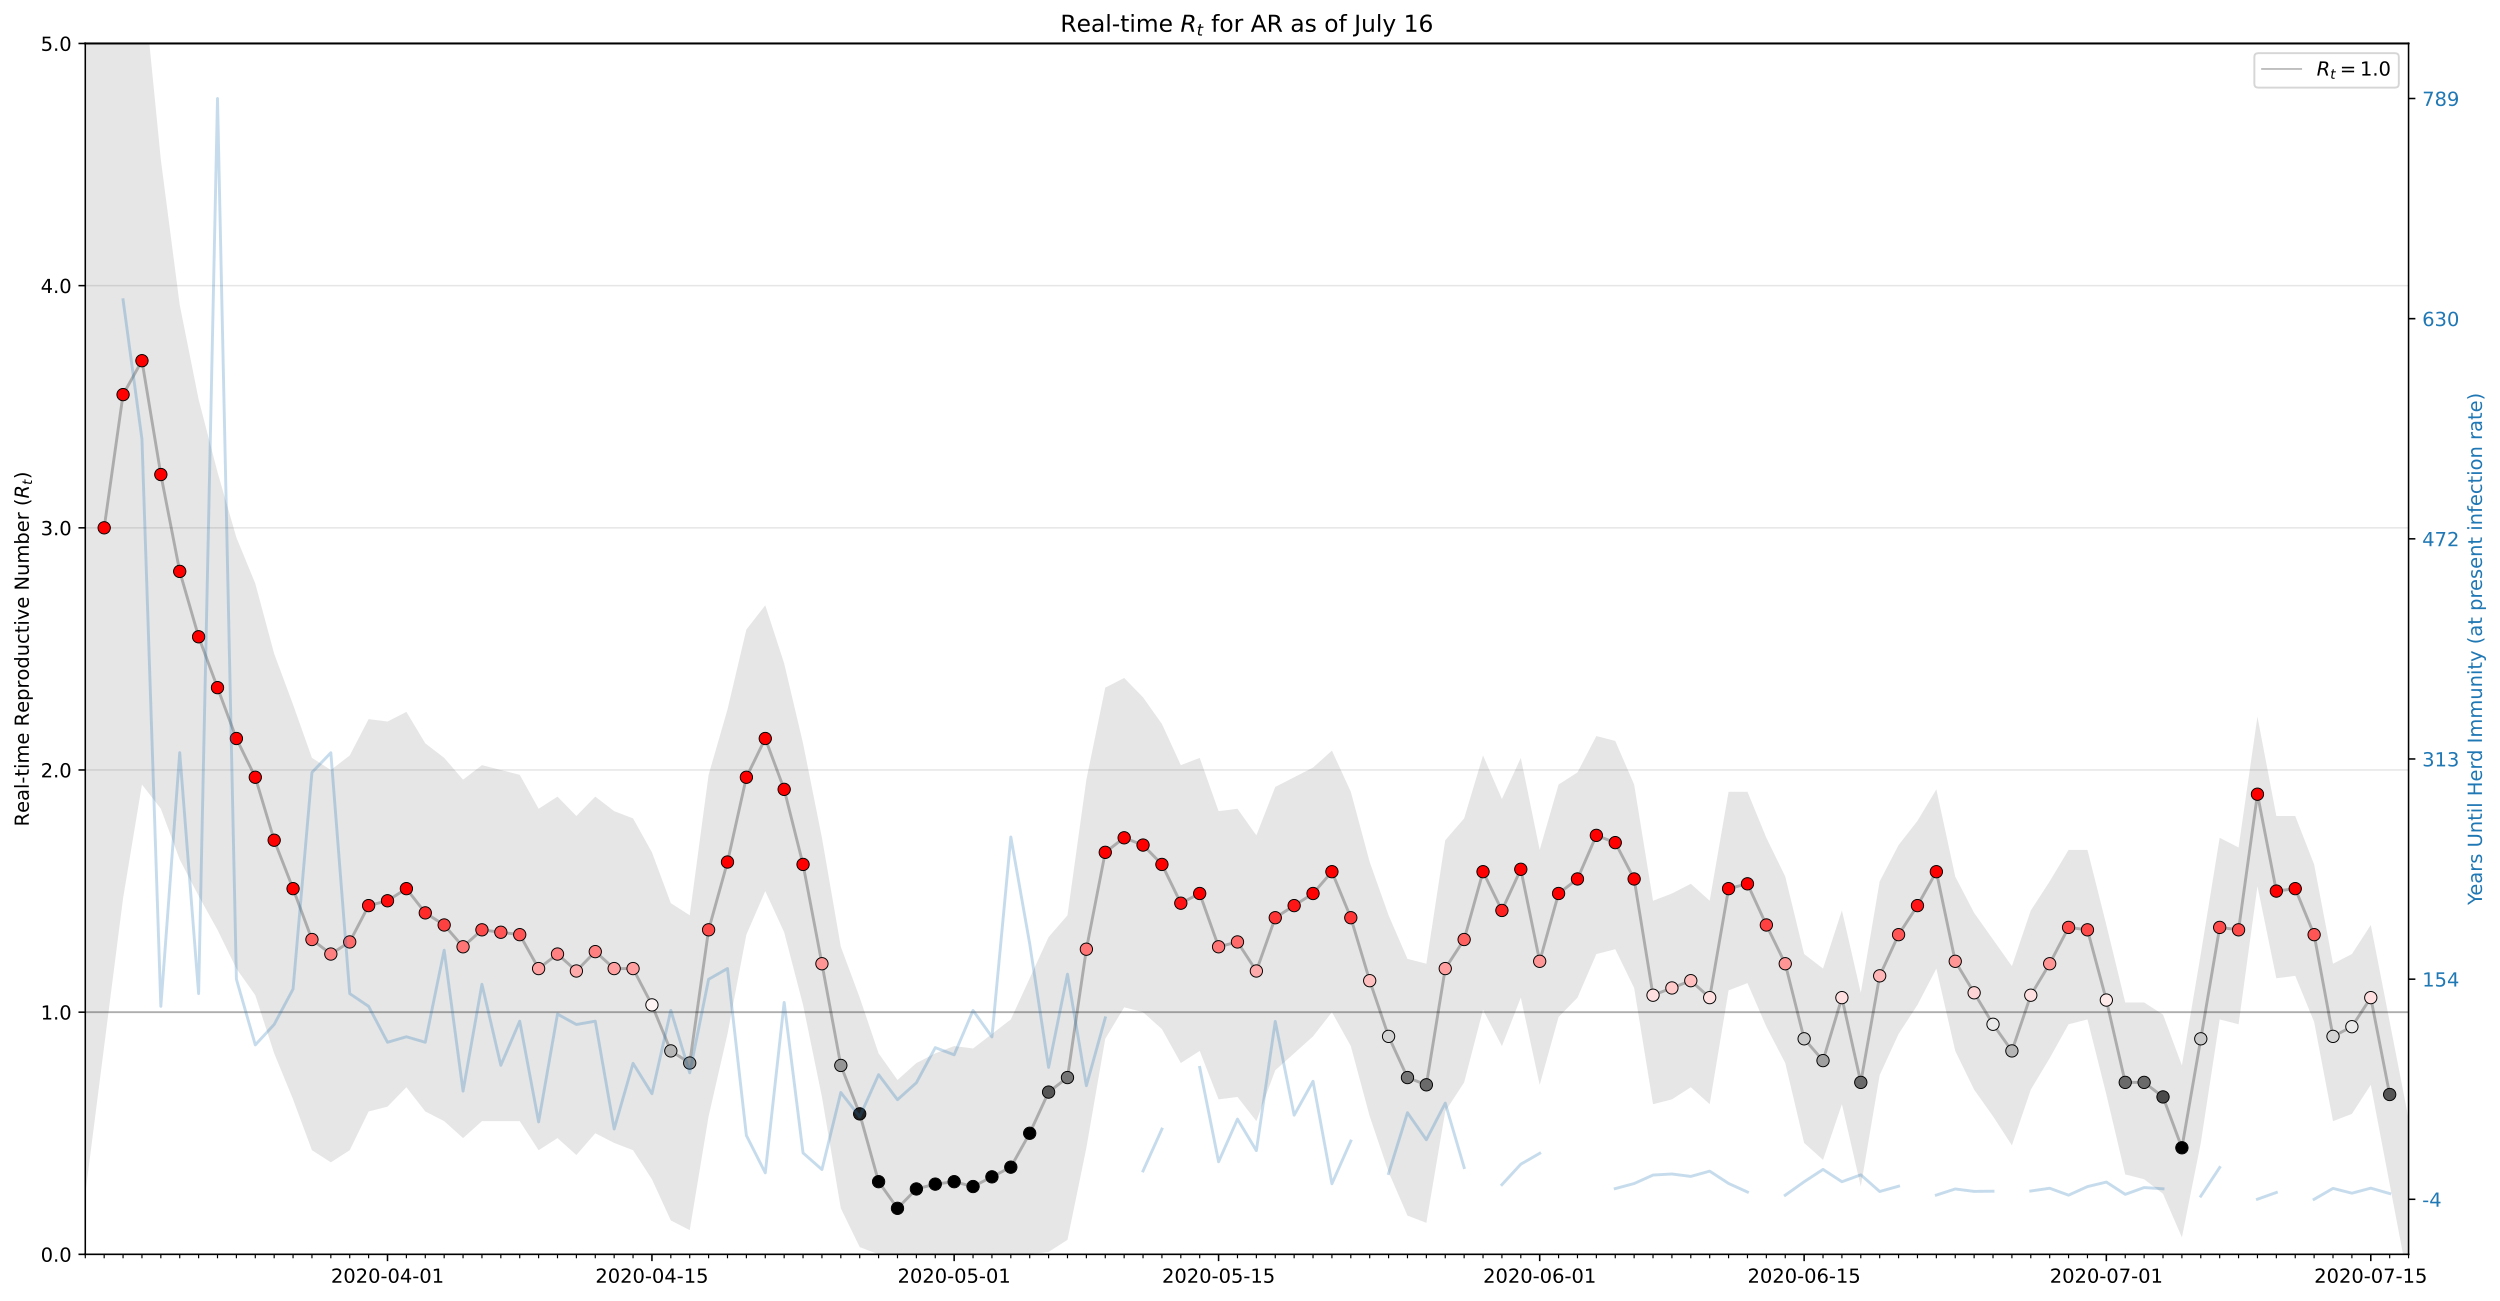 <?xml version="1.0" encoding="utf-8" standalone="no"?>
<!DOCTYPE svg PUBLIC "-//W3C//DTD SVG 1.1//EN"
  "http://www.w3.org/Graphics/SVG/1.1/DTD/svg11.dtd">
<!-- Created with matplotlib (https://matplotlib.org/) -->
<svg height="668.132pt" version="1.1" viewBox="0 0 1284.044 668.132" width="1284.044pt" xmlns="http://www.w3.org/2000/svg" xmlns:xlink="http://www.w3.org/1999/xlink">
 <defs>
  <style type="text/css">
*{stroke-linecap:butt;stroke-linejoin:round;}
  </style>
 </defs>
 <g id="figure_1">
  <g id="patch_1">
   <path d="M 0 668.132 
L 1284.044 668.132 
L 1284.044 0 
L 0 0 
z
" style="fill:#ffffff;"/>
  </g>
  <g id="axes_1">
   <g id="patch_2">
    <path d="M 43.803 644.254 
L 1237.078 644.254 
L 1237.078 22.32 
L 43.803 22.32 
z
" style="fill:#ffffff;"/>
   </g>
   <g id="PolyCollection_1">
    <path clip-path="url(#p5f13111de8)" d="M 43.803 -337.158 
L 43.803 613.157 
L 53.505 537.281 
L 63.206 461.405 
L 72.907 402.944 
L 82.609 415.382 
L 92.31 441.504 
L 102.012 460.162 
L 111.713 477.576 
L 121.415 497.478 
L 131.116 511.16 
L 140.817 541.013 
L 150.519 564.646 
L 160.22 590.768 
L 169.922 596.987 
L 179.623 590.768 
L 189.324 570.866 
L 199.026 568.378 
L 208.727 558.427 
L 218.429 570.866 
L 228.13 575.841 
L 237.832 584.548 
L 247.533 575.841 
L 257.234 575.841 
L 266.936 575.841 
L 276.637 590.768 
L 286.339 584.548 
L 296.04 593.255 
L 305.742 582.061 
L 315.443 587.036 
L 325.144 590.768 
L 334.846 605.694 
L 344.547 626.84 
L 354.249 631.815 
L 363.95 573.354 
L 373.651 531.062 
L 383.353 480.063 
L 393.054 457.674 
L 402.756 478.82 
L 412.457 516.136 
L 422.159 563.403 
L 431.86 620.621 
L 441.561 640.522 
L 451.263 644.254 
L 460.964 644.254 
L 470.666 644.254 
L 480.367 644.254 
L 490.069 644.254 
L 499.77 644.254 
L 509.471 644.254 
L 519.173 644.254 
L 528.874 644.254 
L 538.576 643.01 
L 548.277 636.791 
L 557.979 589.524 
L 567.68 533.55 
L 577.381 517.379 
L 587.083 519.867 
L 596.784 528.574 
L 606.486 545.988 
L 616.187 539.769 
L 625.888 564.646 
L 635.59 563.403 
L 645.291 575.841 
L 654.993 549.72 
L 664.694 541.013 
L 674.396 532.306 
L 684.097 519.867 
L 693.798 537.281 
L 703.5 573.354 
L 713.201 601.963 
L 722.903 624.352 
L 732.604 628.084 
L 742.306 570.866 
L 752.007 555.939 
L 761.708 518.623 
L 771.41 537.281 
L 781.111 512.404 
L 790.813 557.183 
L 800.514 522.355 
L 810.216 512.404 
L 819.917 490.014 
L 829.618 487.527 
L 839.32 507.429 
L 849.021 567.134 
L 858.723 564.646 
L 868.424 558.427 
L 878.125 567.134 
L 887.827 508.672 
L 897.528 504.941 
L 907.23 527.33 
L 916.931 545.988 
L 926.633 587.036 
L 936.334 595.743 
L 946.035 567.134 
L 955.737 609.426 
L 965.438 552.208 
L 975.14 531.062 
L 984.841 516.136 
L 994.543 497.478 
L 1004.244 539.769 
L 1013.945 559.671 
L 1023.647 573.354 
L 1033.348 588.28 
L 1043.05 559.671 
L 1052.751 543.501 
L 1062.453 526.087 
L 1072.154 523.599 
L 1081.855 562.159 
L 1091.557 603.206 
L 1101.258 605.694 
L 1110.96 613.157 
L 1120.661 635.547 
L 1130.362 587.036 
L 1140.064 523.599 
L 1149.765 526.087 
L 1159.467 455.186 
L 1169.168 502.453 
L 1178.87 501.209 
L 1188.571 524.843 
L 1198.272 575.841 
L 1207.974 572.11 
L 1217.675 557.183 
L 1227.377 608.182 
L 1237.078 659.18 
L 1237.078 574.597 
L 1237.078 574.597 
L 1227.377 524.843 
L 1217.675 475.088 
L 1207.974 490.014 
L 1198.272 494.99 
L 1188.571 443.991 
L 1178.87 419.114 
L 1169.168 419.114 
L 1159.467 368.115 
L 1149.765 435.284 
L 1140.064 430.309 
L 1130.362 490.014 
L 1120.661 547.232 
L 1110.96 521.111 
L 1101.258 514.892 
L 1091.557 514.892 
L 1081.855 475.088 
L 1072.154 436.528 
L 1062.453 436.528 
L 1052.751 452.698 
L 1043.05 467.625 
L 1033.348 496.234 
L 1023.647 482.551 
L 1013.945 468.869 
L 1004.244 450.211 
L 994.543 405.431 
L 984.841 421.602 
L 975.14 434.04 
L 965.438 452.698 
L 955.737 509.916 
L 946.035 467.625 
L 936.334 497.478 
L 926.633 490.014 
L 916.931 450.211 
L 907.23 430.309 
L 897.528 406.675 
L 887.827 406.675 
L 878.125 462.649 
L 868.424 453.942 
L 858.723 458.918 
L 849.021 462.649 
L 839.32 402.944 
L 829.618 380.554 
L 819.917 378.066 
L 810.216 396.724 
L 800.514 402.944 
L 790.813 436.528 
L 781.111 389.261 
L 771.41 410.407 
L 761.708 388.017 
L 752.007 420.358 
L 742.306 431.553 
L 732.604 494.99 
L 722.903 492.502 
L 713.201 470.113 
L 703.5 442.747 
L 693.798 406.675 
L 684.097 385.529 
L 674.396 394.237 
L 664.694 399.212 
L 654.993 404.187 
L 645.291 429.065 
L 635.59 415.382 
L 625.888 416.626 
L 616.187 389.261 
L 606.486 392.993 
L 596.784 371.847 
L 587.083 358.164 
L 577.381 348.213 
L 567.68 353.189 
L 557.979 400.456 
L 548.277 470.113 
L 538.576 481.307 
L 528.874 502.453 
L 519.173 523.599 
L 509.471 531.062 
L 499.77 538.525 
L 490.069 537.281 
L 480.367 541.013 
L 470.666 545.988 
L 460.964 554.696 
L 451.263 541.013 
L 441.561 512.404 
L 431.86 486.283 
L 422.159 430.309 
L 412.457 381.798 
L 402.756 340.75 
L 393.054 310.897 
L 383.353 323.336 
L 373.651 364.384 
L 363.95 397.968 
L 354.249 470.113 
L 344.547 463.893 
L 334.846 437.772 
L 325.144 420.358 
L 315.443 416.626 
L 305.742 409.163 
L 296.04 419.114 
L 286.339 409.163 
L 276.637 415.382 
L 266.936 397.968 
L 257.234 395.48 
L 247.533 392.993 
L 237.832 400.456 
L 228.13 389.261 
L 218.429 381.798 
L 208.727 365.628 
L 199.026 370.603 
L 189.324 369.359 
L 179.623 388.017 
L 169.922 395.48 
L 160.22 389.261 
L 150.519 361.896 
L 140.817 335.775 
L 131.116 299.703 
L 121.415 276.069 
L 111.713 242.485 
L 102.012 205.169 
L 92.31 156.658 
L 82.609 82.026 
L 72.907 -16.24 
L 63.206 -75.946 
L 53.505 -206.552 
L 43.803 -337.158 
z
" style="fill-opacity:0.1;"/>
   </g>
   <g id="line2d_1">
    <path clip-path="url(#p5f13111de8)" d="M 53.505 271.094 
L 63.206 202.681 
L 72.907 185.267 
L 82.609 243.729 
L 92.31 293.483 
L 102.012 327.068 
L 111.713 353.189 
L 121.415 379.31 
L 131.116 399.212 
L 140.817 431.553 
L 150.519 456.43 
L 160.22 482.551 
L 169.922 490.014 
L 179.623 483.795 
L 189.324 465.137 
L 199.026 462.649 
L 208.727 456.43 
L 218.429 468.869 
L 228.13 475.088 
L 237.832 486.283 
L 247.533 477.576 
L 257.234 478.82 
L 266.936 480.063 
L 276.637 497.478 
L 286.339 490.014 
L 296.04 498.721 
L 305.742 488.771 
L 315.443 497.478 
L 325.144 497.478 
L 334.846 516.136 
L 344.547 539.769 
L 354.249 545.988 
L 363.95 477.576 
L 373.651 442.747 
L 383.353 399.212 
L 393.054 379.31 
L 402.756 405.431 
L 412.457 443.991 
L 422.159 494.99 
L 431.86 547.232 
L 441.561 572.11 
L 451.263 606.938 
L 460.964 620.621 
L 470.666 610.67 
L 480.367 608.182 
L 490.069 606.938 
L 499.77 609.426 
L 509.471 604.45 
L 519.173 599.475 
L 528.874 582.061 
L 538.576 560.915 
L 548.277 553.452 
L 557.979 487.527 
L 567.68 437.772 
L 577.381 430.309 
L 587.083 434.04 
L 596.784 443.991 
L 606.486 463.893 
L 616.187 458.918 
L 625.888 486.283 
L 635.59 483.795 
L 645.291 498.721 
L 654.993 471.356 
L 664.694 465.137 
L 674.396 458.918 
L 684.097 447.723 
L 693.798 471.356 
L 703.5 503.697 
L 713.201 532.306 
L 722.903 553.452 
L 732.604 557.183 
L 742.306 497.478 
L 752.007 482.551 
L 761.708 447.723 
L 771.41 467.625 
L 781.111 446.479 
L 790.813 493.746 
L 800.514 458.918 
L 810.216 451.454 
L 819.917 429.065 
L 829.618 432.796 
L 839.32 451.454 
L 849.021 511.16 
L 858.723 507.429 
L 868.424 503.697 
L 878.125 512.404 
L 887.827 456.43 
L 897.528 453.942 
L 907.23 475.088 
L 916.931 494.99 
L 926.633 533.55 
L 936.334 544.745 
L 946.035 512.404 
L 955.737 555.939 
L 965.438 501.209 
L 975.14 480.063 
L 984.841 465.137 
L 994.543 447.723 
L 1004.244 493.746 
L 1013.945 509.916 
L 1023.647 526.087 
L 1033.348 539.769 
L 1043.05 511.16 
L 1052.751 494.99 
L 1062.453 476.332 
L 1072.154 477.576 
L 1081.855 513.648 
L 1091.557 555.939 
L 1101.258 555.939 
L 1110.96 563.403 
L 1120.661 589.524 
L 1130.362 533.55 
L 1140.064 476.332 
L 1149.765 477.576 
L 1159.467 407.919 
L 1169.168 457.674 
L 1178.87 456.43 
L 1188.571 480.063 
L 1198.272 532.306 
L 1207.974 527.33 
L 1217.675 512.404 
L 1227.377 562.159 
" style="fill:none;stroke:#000000;stroke-linecap:square;stroke-opacity:0.25;stroke-width:1.5;"/>
   </g>
   <g id="matplotlib.axis_1">
    <g id="xtick_1">
     <g id="line2d_2">
      <defs>
       <path d="M 0 0 
L 0 3.5 
" id="m3acd1cea3f" style="stroke:#000000;stroke-width:0.8;"/>
      </defs>
      <g>
       <use style="stroke:#000000;stroke-width:0.8;" x="199.026" xlink:href="#m3acd1cea3f" y="644.254"/>
      </g>
     </g>
     <g id="text_1">
      <!-- 2020-04-01 -->
      <defs>
       <path d="M 19.188 8.297 
L 53.609 8.297 
L 53.609 0 
L 7.328 0 
L 7.328 8.297 
Q 12.938 14.109 22.625 23.891 
Q 32.328 33.688 34.812 36.531 
Q 39.547 41.844 41.422 45.531 
Q 43.312 49.219 43.312 52.781 
Q 43.312 58.594 39.234 62.25 
Q 35.156 65.922 28.609 65.922 
Q 23.969 65.922 18.812 64.312 
Q 13.672 62.703 7.812 59.422 
L 7.812 69.391 
Q 13.766 71.781 18.938 73 
Q 24.125 74.219 28.422 74.219 
Q 39.75 74.219 46.484 68.547 
Q 53.219 62.891 53.219 53.422 
Q 53.219 48.922 51.531 44.891 
Q 49.859 40.875 45.406 35.406 
Q 44.188 33.984 37.641 27.219 
Q 31.109 20.453 19.188 8.297 
z
" id="DejaVuSans-50"/>
       <path d="M 31.781 66.406 
Q 24.172 66.406 20.328 58.906 
Q 16.5 51.422 16.5 36.375 
Q 16.5 21.391 20.328 13.891 
Q 24.172 6.391 31.781 6.391 
Q 39.453 6.391 43.281 13.891 
Q 47.125 21.391 47.125 36.375 
Q 47.125 51.422 43.281 58.906 
Q 39.453 66.406 31.781 66.406 
z
M 31.781 74.219 
Q 44.047 74.219 50.516 64.516 
Q 56.984 54.828 56.984 36.375 
Q 56.984 17.969 50.516 8.266 
Q 44.047 -1.422 31.781 -1.422 
Q 19.531 -1.422 13.062 8.266 
Q 6.594 17.969 6.594 36.375 
Q 6.594 54.828 13.062 64.516 
Q 19.531 74.219 31.781 74.219 
z
" id="DejaVuSans-48"/>
       <path d="M 4.891 31.391 
L 31.203 31.391 
L 31.203 23.391 
L 4.891 23.391 
z
" id="DejaVuSans-45"/>
       <path d="M 37.797 64.312 
L 12.891 25.391 
L 37.797 25.391 
z
M 35.203 72.906 
L 47.609 72.906 
L 47.609 25.391 
L 58.016 25.391 
L 58.016 17.188 
L 47.609 17.188 
L 47.609 0 
L 37.797 0 
L 37.797 17.188 
L 4.891 17.188 
L 4.891 26.703 
z
" id="DejaVuSans-52"/>
       <path d="M 12.406 8.297 
L 28.516 8.297 
L 28.516 63.922 
L 10.984 60.406 
L 10.984 69.391 
L 28.422 72.906 
L 38.281 72.906 
L 38.281 8.297 
L 54.391 8.297 
L 54.391 0 
L 12.406 0 
z
" id="DejaVuSans-49"/>
      </defs>
      <g transform="translate(169.968 658.852)scale(0.1 -0.1)">
       <use xlink:href="#DejaVuSans-50"/>
       <use x="63.623" xlink:href="#DejaVuSans-48"/>
       <use x="127.246" xlink:href="#DejaVuSans-50"/>
       <use x="190.869" xlink:href="#DejaVuSans-48"/>
       <use x="254.492" xlink:href="#DejaVuSans-45"/>
       <use x="290.576" xlink:href="#DejaVuSans-48"/>
       <use x="354.199" xlink:href="#DejaVuSans-52"/>
       <use x="417.822" xlink:href="#DejaVuSans-45"/>
       <use x="453.906" xlink:href="#DejaVuSans-48"/>
       <use x="517.529" xlink:href="#DejaVuSans-49"/>
      </g>
     </g>
    </g>
    <g id="xtick_2">
     <g id="line2d_3">
      <g>
       <use style="stroke:#000000;stroke-width:0.8;" x="334.846" xlink:href="#m3acd1cea3f" y="644.254"/>
      </g>
     </g>
     <g id="text_2">
      <!-- 2020-04-15 -->
      <defs>
       <path d="M 10.797 72.906 
L 49.516 72.906 
L 49.516 64.594 
L 19.828 64.594 
L 19.828 46.734 
Q 21.969 47.469 24.109 47.828 
Q 26.266 48.188 28.422 48.188 
Q 40.625 48.188 47.75 41.5 
Q 54.891 34.812 54.891 23.391 
Q 54.891 11.625 47.562 5.094 
Q 40.234 -1.422 26.906 -1.422 
Q 22.312 -1.422 17.547 -0.641 
Q 12.797 0.141 7.719 1.703 
L 7.719 11.625 
Q 12.109 9.234 16.797 8.062 
Q 21.484 6.891 26.703 6.891 
Q 35.156 6.891 40.078 11.328 
Q 45.016 15.766 45.016 23.391 
Q 45.016 31 40.078 35.438 
Q 35.156 39.891 26.703 39.891 
Q 22.75 39.891 18.812 39.016 
Q 14.891 38.141 10.797 36.281 
z
" id="DejaVuSans-53"/>
      </defs>
      <g transform="translate(305.788 658.852)scale(0.1 -0.1)">
       <use xlink:href="#DejaVuSans-50"/>
       <use x="63.623" xlink:href="#DejaVuSans-48"/>
       <use x="127.246" xlink:href="#DejaVuSans-50"/>
       <use x="190.869" xlink:href="#DejaVuSans-48"/>
       <use x="254.492" xlink:href="#DejaVuSans-45"/>
       <use x="290.576" xlink:href="#DejaVuSans-48"/>
       <use x="354.199" xlink:href="#DejaVuSans-52"/>
       <use x="417.822" xlink:href="#DejaVuSans-45"/>
       <use x="453.906" xlink:href="#DejaVuSans-49"/>
       <use x="517.529" xlink:href="#DejaVuSans-53"/>
      </g>
     </g>
    </g>
    <g id="xtick_3">
     <g id="line2d_4">
      <g>
       <use style="stroke:#000000;stroke-width:0.8;" x="490.069" xlink:href="#m3acd1cea3f" y="644.254"/>
      </g>
     </g>
     <g id="text_3">
      <!-- 2020-05-01 -->
      <g transform="translate(461.011 658.852)scale(0.1 -0.1)">
       <use xlink:href="#DejaVuSans-50"/>
       <use x="63.623" xlink:href="#DejaVuSans-48"/>
       <use x="127.246" xlink:href="#DejaVuSans-50"/>
       <use x="190.869" xlink:href="#DejaVuSans-48"/>
       <use x="254.492" xlink:href="#DejaVuSans-45"/>
       <use x="290.576" xlink:href="#DejaVuSans-48"/>
       <use x="354.199" xlink:href="#DejaVuSans-53"/>
       <use x="417.822" xlink:href="#DejaVuSans-45"/>
       <use x="453.906" xlink:href="#DejaVuSans-48"/>
       <use x="517.529" xlink:href="#DejaVuSans-49"/>
      </g>
     </g>
    </g>
    <g id="xtick_4">
     <g id="line2d_5">
      <g>
       <use style="stroke:#000000;stroke-width:0.8;" x="625.888" xlink:href="#m3acd1cea3f" y="644.254"/>
      </g>
     </g>
     <g id="text_4">
      <!-- 2020-05-15 -->
      <g transform="translate(596.831 658.852)scale(0.1 -0.1)">
       <use xlink:href="#DejaVuSans-50"/>
       <use x="63.623" xlink:href="#DejaVuSans-48"/>
       <use x="127.246" xlink:href="#DejaVuSans-50"/>
       <use x="190.869" xlink:href="#DejaVuSans-48"/>
       <use x="254.492" xlink:href="#DejaVuSans-45"/>
       <use x="290.576" xlink:href="#DejaVuSans-48"/>
       <use x="354.199" xlink:href="#DejaVuSans-53"/>
       <use x="417.822" xlink:href="#DejaVuSans-45"/>
       <use x="453.906" xlink:href="#DejaVuSans-49"/>
       <use x="517.529" xlink:href="#DejaVuSans-53"/>
      </g>
     </g>
    </g>
    <g id="xtick_5">
     <g id="line2d_6">
      <g>
       <use style="stroke:#000000;stroke-width:0.8;" x="790.813" xlink:href="#m3acd1cea3f" y="644.254"/>
      </g>
     </g>
     <g id="text_5">
      <!-- 2020-06-01 -->
      <defs>
       <path d="M 33.016 40.375 
Q 26.375 40.375 22.484 35.828 
Q 18.609 31.297 18.609 23.391 
Q 18.609 15.531 22.484 10.953 
Q 26.375 6.391 33.016 6.391 
Q 39.656 6.391 43.531 10.953 
Q 47.406 15.531 47.406 23.391 
Q 47.406 31.297 43.531 35.828 
Q 39.656 40.375 33.016 40.375 
z
M 52.594 71.297 
L 52.594 62.312 
Q 48.875 64.062 45.094 64.984 
Q 41.312 65.922 37.594 65.922 
Q 27.828 65.922 22.672 59.328 
Q 17.531 52.734 16.797 39.406 
Q 19.672 43.656 24.016 45.922 
Q 28.375 48.188 33.594 48.188 
Q 44.578 48.188 50.953 41.516 
Q 57.328 34.859 57.328 23.391 
Q 57.328 12.156 50.688 5.359 
Q 44.047 -1.422 33.016 -1.422 
Q 20.359 -1.422 13.672 8.266 
Q 6.984 17.969 6.984 36.375 
Q 6.984 53.656 15.188 63.938 
Q 23.391 74.219 37.203 74.219 
Q 40.922 74.219 44.703 73.484 
Q 48.484 72.75 52.594 71.297 
z
" id="DejaVuSans-54"/>
      </defs>
      <g transform="translate(761.755 658.852)scale(0.1 -0.1)">
       <use xlink:href="#DejaVuSans-50"/>
       <use x="63.623" xlink:href="#DejaVuSans-48"/>
       <use x="127.246" xlink:href="#DejaVuSans-50"/>
       <use x="190.869" xlink:href="#DejaVuSans-48"/>
       <use x="254.492" xlink:href="#DejaVuSans-45"/>
       <use x="290.576" xlink:href="#DejaVuSans-48"/>
       <use x="354.199" xlink:href="#DejaVuSans-54"/>
       <use x="417.822" xlink:href="#DejaVuSans-45"/>
       <use x="453.906" xlink:href="#DejaVuSans-48"/>
       <use x="517.529" xlink:href="#DejaVuSans-49"/>
      </g>
     </g>
    </g>
    <g id="xtick_6">
     <g id="line2d_7">
      <g>
       <use style="stroke:#000000;stroke-width:0.8;" x="926.633" xlink:href="#m3acd1cea3f" y="644.254"/>
      </g>
     </g>
     <g id="text_6">
      <!-- 2020-06-15 -->
      <g transform="translate(897.575 658.852)scale(0.1 -0.1)">
       <use xlink:href="#DejaVuSans-50"/>
       <use x="63.623" xlink:href="#DejaVuSans-48"/>
       <use x="127.246" xlink:href="#DejaVuSans-50"/>
       <use x="190.869" xlink:href="#DejaVuSans-48"/>
       <use x="254.492" xlink:href="#DejaVuSans-45"/>
       <use x="290.576" xlink:href="#DejaVuSans-48"/>
       <use x="354.199" xlink:href="#DejaVuSans-54"/>
       <use x="417.822" xlink:href="#DejaVuSans-45"/>
       <use x="453.906" xlink:href="#DejaVuSans-49"/>
       <use x="517.529" xlink:href="#DejaVuSans-53"/>
      </g>
     </g>
    </g>
    <g id="xtick_7">
     <g id="line2d_8">
      <g>
       <use style="stroke:#000000;stroke-width:0.8;" x="1081.855" xlink:href="#m3acd1cea3f" y="644.254"/>
      </g>
     </g>
     <g id="text_7">
      <!-- 2020-07-01 -->
      <defs>
       <path d="M 8.203 72.906 
L 55.078 72.906 
L 55.078 68.703 
L 28.609 0 
L 18.312 0 
L 43.219 64.594 
L 8.203 64.594 
z
" id="DejaVuSans-55"/>
      </defs>
      <g transform="translate(1052.798 658.852)scale(0.1 -0.1)">
       <use xlink:href="#DejaVuSans-50"/>
       <use x="63.623" xlink:href="#DejaVuSans-48"/>
       <use x="127.246" xlink:href="#DejaVuSans-50"/>
       <use x="190.869" xlink:href="#DejaVuSans-48"/>
       <use x="254.492" xlink:href="#DejaVuSans-45"/>
       <use x="290.576" xlink:href="#DejaVuSans-48"/>
       <use x="354.199" xlink:href="#DejaVuSans-55"/>
       <use x="417.822" xlink:href="#DejaVuSans-45"/>
       <use x="453.906" xlink:href="#DejaVuSans-48"/>
       <use x="517.529" xlink:href="#DejaVuSans-49"/>
      </g>
     </g>
    </g>
    <g id="xtick_8">
     <g id="line2d_9">
      <g>
       <use style="stroke:#000000;stroke-width:0.8;" x="1217.675" xlink:href="#m3acd1cea3f" y="644.254"/>
      </g>
     </g>
     <g id="text_8">
      <!-- 2020-07-15 -->
      <g transform="translate(1188.617 658.852)scale(0.1 -0.1)">
       <use xlink:href="#DejaVuSans-50"/>
       <use x="63.623" xlink:href="#DejaVuSans-48"/>
       <use x="127.246" xlink:href="#DejaVuSans-50"/>
       <use x="190.869" xlink:href="#DejaVuSans-48"/>
       <use x="254.492" xlink:href="#DejaVuSans-45"/>
       <use x="290.576" xlink:href="#DejaVuSans-48"/>
       <use x="354.199" xlink:href="#DejaVuSans-55"/>
       <use x="417.822" xlink:href="#DejaVuSans-45"/>
       <use x="453.906" xlink:href="#DejaVuSans-49"/>
       <use x="517.529" xlink:href="#DejaVuSans-53"/>
      </g>
     </g>
    </g>
    <g id="xtick_9">
     <g id="line2d_10">
      <defs>
       <path d="M 0 0 
L 0 2 
" id="mb0fe329730" style="stroke:#000000;stroke-width:0.6;"/>
      </defs>
      <g>
       <use style="stroke:#000000;stroke-width:0.6;" x="43.803" xlink:href="#mb0fe329730" y="644.254"/>
      </g>
     </g>
    </g>
    <g id="xtick_10">
     <g id="line2d_11">
      <g>
       <use style="stroke:#000000;stroke-width:0.6;" x="53.505" xlink:href="#mb0fe329730" y="644.254"/>
      </g>
     </g>
    </g>
    <g id="xtick_11">
     <g id="line2d_12">
      <g>
       <use style="stroke:#000000;stroke-width:0.6;" x="63.206" xlink:href="#mb0fe329730" y="644.254"/>
      </g>
     </g>
    </g>
    <g id="xtick_12">
     <g id="line2d_13">
      <g>
       <use style="stroke:#000000;stroke-width:0.6;" x="72.907" xlink:href="#mb0fe329730" y="644.254"/>
      </g>
     </g>
    </g>
    <g id="xtick_13">
     <g id="line2d_14">
      <g>
       <use style="stroke:#000000;stroke-width:0.6;" x="82.609" xlink:href="#mb0fe329730" y="644.254"/>
      </g>
     </g>
    </g>
    <g id="xtick_14">
     <g id="line2d_15">
      <g>
       <use style="stroke:#000000;stroke-width:0.6;" x="92.31" xlink:href="#mb0fe329730" y="644.254"/>
      </g>
     </g>
    </g>
    <g id="xtick_15">
     <g id="line2d_16">
      <g>
       <use style="stroke:#000000;stroke-width:0.6;" x="102.012" xlink:href="#mb0fe329730" y="644.254"/>
      </g>
     </g>
    </g>
    <g id="xtick_16">
     <g id="line2d_17">
      <g>
       <use style="stroke:#000000;stroke-width:0.6;" x="111.713" xlink:href="#mb0fe329730" y="644.254"/>
      </g>
     </g>
    </g>
    <g id="xtick_17">
     <g id="line2d_18">
      <g>
       <use style="stroke:#000000;stroke-width:0.6;" x="121.415" xlink:href="#mb0fe329730" y="644.254"/>
      </g>
     </g>
    </g>
    <g id="xtick_18">
     <g id="line2d_19">
      <g>
       <use style="stroke:#000000;stroke-width:0.6;" x="131.116" xlink:href="#mb0fe329730" y="644.254"/>
      </g>
     </g>
    </g>
    <g id="xtick_19">
     <g id="line2d_20">
      <g>
       <use style="stroke:#000000;stroke-width:0.6;" x="140.817" xlink:href="#mb0fe329730" y="644.254"/>
      </g>
     </g>
    </g>
    <g id="xtick_20">
     <g id="line2d_21">
      <g>
       <use style="stroke:#000000;stroke-width:0.6;" x="150.519" xlink:href="#mb0fe329730" y="644.254"/>
      </g>
     </g>
    </g>
    <g id="xtick_21">
     <g id="line2d_22">
      <g>
       <use style="stroke:#000000;stroke-width:0.6;" x="160.22" xlink:href="#mb0fe329730" y="644.254"/>
      </g>
     </g>
    </g>
    <g id="xtick_22">
     <g id="line2d_23">
      <g>
       <use style="stroke:#000000;stroke-width:0.6;" x="169.922" xlink:href="#mb0fe329730" y="644.254"/>
      </g>
     </g>
    </g>
    <g id="xtick_23">
     <g id="line2d_24">
      <g>
       <use style="stroke:#000000;stroke-width:0.6;" x="179.623" xlink:href="#mb0fe329730" y="644.254"/>
      </g>
     </g>
    </g>
    <g id="xtick_24">
     <g id="line2d_25">
      <g>
       <use style="stroke:#000000;stroke-width:0.6;" x="189.324" xlink:href="#mb0fe329730" y="644.254"/>
      </g>
     </g>
    </g>
    <g id="xtick_25">
     <g id="line2d_26">
      <g>
       <use style="stroke:#000000;stroke-width:0.6;" x="208.727" xlink:href="#mb0fe329730" y="644.254"/>
      </g>
     </g>
    </g>
    <g id="xtick_26">
     <g id="line2d_27">
      <g>
       <use style="stroke:#000000;stroke-width:0.6;" x="218.429" xlink:href="#mb0fe329730" y="644.254"/>
      </g>
     </g>
    </g>
    <g id="xtick_27">
     <g id="line2d_28">
      <g>
       <use style="stroke:#000000;stroke-width:0.6;" x="228.13" xlink:href="#mb0fe329730" y="644.254"/>
      </g>
     </g>
    </g>
    <g id="xtick_28">
     <g id="line2d_29">
      <g>
       <use style="stroke:#000000;stroke-width:0.6;" x="237.832" xlink:href="#mb0fe329730" y="644.254"/>
      </g>
     </g>
    </g>
    <g id="xtick_29">
     <g id="line2d_30">
      <g>
       <use style="stroke:#000000;stroke-width:0.6;" x="247.533" xlink:href="#mb0fe329730" y="644.254"/>
      </g>
     </g>
    </g>
    <g id="xtick_30">
     <g id="line2d_31">
      <g>
       <use style="stroke:#000000;stroke-width:0.6;" x="257.234" xlink:href="#mb0fe329730" y="644.254"/>
      </g>
     </g>
    </g>
    <g id="xtick_31">
     <g id="line2d_32">
      <g>
       <use style="stroke:#000000;stroke-width:0.6;" x="266.936" xlink:href="#mb0fe329730" y="644.254"/>
      </g>
     </g>
    </g>
    <g id="xtick_32">
     <g id="line2d_33">
      <g>
       <use style="stroke:#000000;stroke-width:0.6;" x="276.637" xlink:href="#mb0fe329730" y="644.254"/>
      </g>
     </g>
    </g>
    <g id="xtick_33">
     <g id="line2d_34">
      <g>
       <use style="stroke:#000000;stroke-width:0.6;" x="286.339" xlink:href="#mb0fe329730" y="644.254"/>
      </g>
     </g>
    </g>
    <g id="xtick_34">
     <g id="line2d_35">
      <g>
       <use style="stroke:#000000;stroke-width:0.6;" x="296.04" xlink:href="#mb0fe329730" y="644.254"/>
      </g>
     </g>
    </g>
    <g id="xtick_35">
     <g id="line2d_36">
      <g>
       <use style="stroke:#000000;stroke-width:0.6;" x="305.742" xlink:href="#mb0fe329730" y="644.254"/>
      </g>
     </g>
    </g>
    <g id="xtick_36">
     <g id="line2d_37">
      <g>
       <use style="stroke:#000000;stroke-width:0.6;" x="315.443" xlink:href="#mb0fe329730" y="644.254"/>
      </g>
     </g>
    </g>
    <g id="xtick_37">
     <g id="line2d_38">
      <g>
       <use style="stroke:#000000;stroke-width:0.6;" x="325.144" xlink:href="#mb0fe329730" y="644.254"/>
      </g>
     </g>
    </g>
    <g id="xtick_38">
     <g id="line2d_39">
      <g>
       <use style="stroke:#000000;stroke-width:0.6;" x="344.547" xlink:href="#mb0fe329730" y="644.254"/>
      </g>
     </g>
    </g>
    <g id="xtick_39">
     <g id="line2d_40">
      <g>
       <use style="stroke:#000000;stroke-width:0.6;" x="354.249" xlink:href="#mb0fe329730" y="644.254"/>
      </g>
     </g>
    </g>
    <g id="xtick_40">
     <g id="line2d_41">
      <g>
       <use style="stroke:#000000;stroke-width:0.6;" x="363.95" xlink:href="#mb0fe329730" y="644.254"/>
      </g>
     </g>
    </g>
    <g id="xtick_41">
     <g id="line2d_42">
      <g>
       <use style="stroke:#000000;stroke-width:0.6;" x="373.651" xlink:href="#mb0fe329730" y="644.254"/>
      </g>
     </g>
    </g>
    <g id="xtick_42">
     <g id="line2d_43">
      <g>
       <use style="stroke:#000000;stroke-width:0.6;" x="383.353" xlink:href="#mb0fe329730" y="644.254"/>
      </g>
     </g>
    </g>
    <g id="xtick_43">
     <g id="line2d_44">
      <g>
       <use style="stroke:#000000;stroke-width:0.6;" x="393.054" xlink:href="#mb0fe329730" y="644.254"/>
      </g>
     </g>
    </g>
    <g id="xtick_44">
     <g id="line2d_45">
      <g>
       <use style="stroke:#000000;stroke-width:0.6;" x="402.756" xlink:href="#mb0fe329730" y="644.254"/>
      </g>
     </g>
    </g>
    <g id="xtick_45">
     <g id="line2d_46">
      <g>
       <use style="stroke:#000000;stroke-width:0.6;" x="412.457" xlink:href="#mb0fe329730" y="644.254"/>
      </g>
     </g>
    </g>
    <g id="xtick_46">
     <g id="line2d_47">
      <g>
       <use style="stroke:#000000;stroke-width:0.6;" x="422.159" xlink:href="#mb0fe329730" y="644.254"/>
      </g>
     </g>
    </g>
    <g id="xtick_47">
     <g id="line2d_48">
      <g>
       <use style="stroke:#000000;stroke-width:0.6;" x="431.86" xlink:href="#mb0fe329730" y="644.254"/>
      </g>
     </g>
    </g>
    <g id="xtick_48">
     <g id="line2d_49">
      <g>
       <use style="stroke:#000000;stroke-width:0.6;" x="441.561" xlink:href="#mb0fe329730" y="644.254"/>
      </g>
     </g>
    </g>
    <g id="xtick_49">
     <g id="line2d_50">
      <g>
       <use style="stroke:#000000;stroke-width:0.6;" x="451.263" xlink:href="#mb0fe329730" y="644.254"/>
      </g>
     </g>
    </g>
    <g id="xtick_50">
     <g id="line2d_51">
      <g>
       <use style="stroke:#000000;stroke-width:0.6;" x="460.964" xlink:href="#mb0fe329730" y="644.254"/>
      </g>
     </g>
    </g>
    <g id="xtick_51">
     <g id="line2d_52">
      <g>
       <use style="stroke:#000000;stroke-width:0.6;" x="470.666" xlink:href="#mb0fe329730" y="644.254"/>
      </g>
     </g>
    </g>
    <g id="xtick_52">
     <g id="line2d_53">
      <g>
       <use style="stroke:#000000;stroke-width:0.6;" x="480.367" xlink:href="#mb0fe329730" y="644.254"/>
      </g>
     </g>
    </g>
    <g id="xtick_53">
     <g id="line2d_54">
      <g>
       <use style="stroke:#000000;stroke-width:0.6;" x="499.77" xlink:href="#mb0fe329730" y="644.254"/>
      </g>
     </g>
    </g>
    <g id="xtick_54">
     <g id="line2d_55">
      <g>
       <use style="stroke:#000000;stroke-width:0.6;" x="509.471" xlink:href="#mb0fe329730" y="644.254"/>
      </g>
     </g>
    </g>
    <g id="xtick_55">
     <g id="line2d_56">
      <g>
       <use style="stroke:#000000;stroke-width:0.6;" x="519.173" xlink:href="#mb0fe329730" y="644.254"/>
      </g>
     </g>
    </g>
    <g id="xtick_56">
     <g id="line2d_57">
      <g>
       <use style="stroke:#000000;stroke-width:0.6;" x="528.874" xlink:href="#mb0fe329730" y="644.254"/>
      </g>
     </g>
    </g>
    <g id="xtick_57">
     <g id="line2d_58">
      <g>
       <use style="stroke:#000000;stroke-width:0.6;" x="538.576" xlink:href="#mb0fe329730" y="644.254"/>
      </g>
     </g>
    </g>
    <g id="xtick_58">
     <g id="line2d_59">
      <g>
       <use style="stroke:#000000;stroke-width:0.6;" x="548.277" xlink:href="#mb0fe329730" y="644.254"/>
      </g>
     </g>
    </g>
    <g id="xtick_59">
     <g id="line2d_60">
      <g>
       <use style="stroke:#000000;stroke-width:0.6;" x="557.979" xlink:href="#mb0fe329730" y="644.254"/>
      </g>
     </g>
    </g>
    <g id="xtick_60">
     <g id="line2d_61">
      <g>
       <use style="stroke:#000000;stroke-width:0.6;" x="567.68" xlink:href="#mb0fe329730" y="644.254"/>
      </g>
     </g>
    </g>
    <g id="xtick_61">
     <g id="line2d_62">
      <g>
       <use style="stroke:#000000;stroke-width:0.6;" x="577.381" xlink:href="#mb0fe329730" y="644.254"/>
      </g>
     </g>
    </g>
    <g id="xtick_62">
     <g id="line2d_63">
      <g>
       <use style="stroke:#000000;stroke-width:0.6;" x="587.083" xlink:href="#mb0fe329730" y="644.254"/>
      </g>
     </g>
    </g>
    <g id="xtick_63">
     <g id="line2d_64">
      <g>
       <use style="stroke:#000000;stroke-width:0.6;" x="596.784" xlink:href="#mb0fe329730" y="644.254"/>
      </g>
     </g>
    </g>
    <g id="xtick_64">
     <g id="line2d_65">
      <g>
       <use style="stroke:#000000;stroke-width:0.6;" x="606.486" xlink:href="#mb0fe329730" y="644.254"/>
      </g>
     </g>
    </g>
    <g id="xtick_65">
     <g id="line2d_66">
      <g>
       <use style="stroke:#000000;stroke-width:0.6;" x="616.187" xlink:href="#mb0fe329730" y="644.254"/>
      </g>
     </g>
    </g>
    <g id="xtick_66">
     <g id="line2d_67">
      <g>
       <use style="stroke:#000000;stroke-width:0.6;" x="635.59" xlink:href="#mb0fe329730" y="644.254"/>
      </g>
     </g>
    </g>
    <g id="xtick_67">
     <g id="line2d_68">
      <g>
       <use style="stroke:#000000;stroke-width:0.6;" x="645.291" xlink:href="#mb0fe329730" y="644.254"/>
      </g>
     </g>
    </g>
    <g id="xtick_68">
     <g id="line2d_69">
      <g>
       <use style="stroke:#000000;stroke-width:0.6;" x="654.993" xlink:href="#mb0fe329730" y="644.254"/>
      </g>
     </g>
    </g>
    <g id="xtick_69">
     <g id="line2d_70">
      <g>
       <use style="stroke:#000000;stroke-width:0.6;" x="664.694" xlink:href="#mb0fe329730" y="644.254"/>
      </g>
     </g>
    </g>
    <g id="xtick_70">
     <g id="line2d_71">
      <g>
       <use style="stroke:#000000;stroke-width:0.6;" x="674.396" xlink:href="#mb0fe329730" y="644.254"/>
      </g>
     </g>
    </g>
    <g id="xtick_71">
     <g id="line2d_72">
      <g>
       <use style="stroke:#000000;stroke-width:0.6;" x="684.097" xlink:href="#mb0fe329730" y="644.254"/>
      </g>
     </g>
    </g>
    <g id="xtick_72">
     <g id="line2d_73">
      <g>
       <use style="stroke:#000000;stroke-width:0.6;" x="693.798" xlink:href="#mb0fe329730" y="644.254"/>
      </g>
     </g>
    </g>
    <g id="xtick_73">
     <g id="line2d_74">
      <g>
       <use style="stroke:#000000;stroke-width:0.6;" x="703.5" xlink:href="#mb0fe329730" y="644.254"/>
      </g>
     </g>
    </g>
    <g id="xtick_74">
     <g id="line2d_75">
      <g>
       <use style="stroke:#000000;stroke-width:0.6;" x="713.201" xlink:href="#mb0fe329730" y="644.254"/>
      </g>
     </g>
    </g>
    <g id="xtick_75">
     <g id="line2d_76">
      <g>
       <use style="stroke:#000000;stroke-width:0.6;" x="722.903" xlink:href="#mb0fe329730" y="644.254"/>
      </g>
     </g>
    </g>
    <g id="xtick_76">
     <g id="line2d_77">
      <g>
       <use style="stroke:#000000;stroke-width:0.6;" x="732.604" xlink:href="#mb0fe329730" y="644.254"/>
      </g>
     </g>
    </g>
    <g id="xtick_77">
     <g id="line2d_78">
      <g>
       <use style="stroke:#000000;stroke-width:0.6;" x="742.306" xlink:href="#mb0fe329730" y="644.254"/>
      </g>
     </g>
    </g>
    <g id="xtick_78">
     <g id="line2d_79">
      <g>
       <use style="stroke:#000000;stroke-width:0.6;" x="752.007" xlink:href="#mb0fe329730" y="644.254"/>
      </g>
     </g>
    </g>
    <g id="xtick_79">
     <g id="line2d_80">
      <g>
       <use style="stroke:#000000;stroke-width:0.6;" x="761.708" xlink:href="#mb0fe329730" y="644.254"/>
      </g>
     </g>
    </g>
    <g id="xtick_80">
     <g id="line2d_81">
      <g>
       <use style="stroke:#000000;stroke-width:0.6;" x="771.41" xlink:href="#mb0fe329730" y="644.254"/>
      </g>
     </g>
    </g>
    <g id="xtick_81">
     <g id="line2d_82">
      <g>
       <use style="stroke:#000000;stroke-width:0.6;" x="781.111" xlink:href="#mb0fe329730" y="644.254"/>
      </g>
     </g>
    </g>
    <g id="xtick_82">
     <g id="line2d_83">
      <g>
       <use style="stroke:#000000;stroke-width:0.6;" x="800.514" xlink:href="#mb0fe329730" y="644.254"/>
      </g>
     </g>
    </g>
    <g id="xtick_83">
     <g id="line2d_84">
      <g>
       <use style="stroke:#000000;stroke-width:0.6;" x="810.216" xlink:href="#mb0fe329730" y="644.254"/>
      </g>
     </g>
    </g>
    <g id="xtick_84">
     <g id="line2d_85">
      <g>
       <use style="stroke:#000000;stroke-width:0.6;" x="819.917" xlink:href="#mb0fe329730" y="644.254"/>
      </g>
     </g>
    </g>
    <g id="xtick_85">
     <g id="line2d_86">
      <g>
       <use style="stroke:#000000;stroke-width:0.6;" x="829.618" xlink:href="#mb0fe329730" y="644.254"/>
      </g>
     </g>
    </g>
    <g id="xtick_86">
     <g id="line2d_87">
      <g>
       <use style="stroke:#000000;stroke-width:0.6;" x="839.32" xlink:href="#mb0fe329730" y="644.254"/>
      </g>
     </g>
    </g>
    <g id="xtick_87">
     <g id="line2d_88">
      <g>
       <use style="stroke:#000000;stroke-width:0.6;" x="849.021" xlink:href="#mb0fe329730" y="644.254"/>
      </g>
     </g>
    </g>
    <g id="xtick_88">
     <g id="line2d_89">
      <g>
       <use style="stroke:#000000;stroke-width:0.6;" x="858.723" xlink:href="#mb0fe329730" y="644.254"/>
      </g>
     </g>
    </g>
    <g id="xtick_89">
     <g id="line2d_90">
      <g>
       <use style="stroke:#000000;stroke-width:0.6;" x="868.424" xlink:href="#mb0fe329730" y="644.254"/>
      </g>
     </g>
    </g>
    <g id="xtick_90">
     <g id="line2d_91">
      <g>
       <use style="stroke:#000000;stroke-width:0.6;" x="878.125" xlink:href="#mb0fe329730" y="644.254"/>
      </g>
     </g>
    </g>
    <g id="xtick_91">
     <g id="line2d_92">
      <g>
       <use style="stroke:#000000;stroke-width:0.6;" x="887.827" xlink:href="#mb0fe329730" y="644.254"/>
      </g>
     </g>
    </g>
    <g id="xtick_92">
     <g id="line2d_93">
      <g>
       <use style="stroke:#000000;stroke-width:0.6;" x="897.528" xlink:href="#mb0fe329730" y="644.254"/>
      </g>
     </g>
    </g>
    <g id="xtick_93">
     <g id="line2d_94">
      <g>
       <use style="stroke:#000000;stroke-width:0.6;" x="907.23" xlink:href="#mb0fe329730" y="644.254"/>
      </g>
     </g>
    </g>
    <g id="xtick_94">
     <g id="line2d_95">
      <g>
       <use style="stroke:#000000;stroke-width:0.6;" x="916.931" xlink:href="#mb0fe329730" y="644.254"/>
      </g>
     </g>
    </g>
    <g id="xtick_95">
     <g id="line2d_96">
      <g>
       <use style="stroke:#000000;stroke-width:0.6;" x="936.334" xlink:href="#mb0fe329730" y="644.254"/>
      </g>
     </g>
    </g>
    <g id="xtick_96">
     <g id="line2d_97">
      <g>
       <use style="stroke:#000000;stroke-width:0.6;" x="946.035" xlink:href="#mb0fe329730" y="644.254"/>
      </g>
     </g>
    </g>
    <g id="xtick_97">
     <g id="line2d_98">
      <g>
       <use style="stroke:#000000;stroke-width:0.6;" x="955.737" xlink:href="#mb0fe329730" y="644.254"/>
      </g>
     </g>
    </g>
    <g id="xtick_98">
     <g id="line2d_99">
      <g>
       <use style="stroke:#000000;stroke-width:0.6;" x="965.438" xlink:href="#mb0fe329730" y="644.254"/>
      </g>
     </g>
    </g>
    <g id="xtick_99">
     <g id="line2d_100">
      <g>
       <use style="stroke:#000000;stroke-width:0.6;" x="975.14" xlink:href="#mb0fe329730" y="644.254"/>
      </g>
     </g>
    </g>
    <g id="xtick_100">
     <g id="line2d_101">
      <g>
       <use style="stroke:#000000;stroke-width:0.6;" x="984.841" xlink:href="#mb0fe329730" y="644.254"/>
      </g>
     </g>
    </g>
    <g id="xtick_101">
     <g id="line2d_102">
      <g>
       <use style="stroke:#000000;stroke-width:0.6;" x="994.543" xlink:href="#mb0fe329730" y="644.254"/>
      </g>
     </g>
    </g>
    <g id="xtick_102">
     <g id="line2d_103">
      <g>
       <use style="stroke:#000000;stroke-width:0.6;" x="1004.244" xlink:href="#mb0fe329730" y="644.254"/>
      </g>
     </g>
    </g>
    <g id="xtick_103">
     <g id="line2d_104">
      <g>
       <use style="stroke:#000000;stroke-width:0.6;" x="1013.945" xlink:href="#mb0fe329730" y="644.254"/>
      </g>
     </g>
    </g>
    <g id="xtick_104">
     <g id="line2d_105">
      <g>
       <use style="stroke:#000000;stroke-width:0.6;" x="1023.647" xlink:href="#mb0fe329730" y="644.254"/>
      </g>
     </g>
    </g>
    <g id="xtick_105">
     <g id="line2d_106">
      <g>
       <use style="stroke:#000000;stroke-width:0.6;" x="1033.348" xlink:href="#mb0fe329730" y="644.254"/>
      </g>
     </g>
    </g>
    <g id="xtick_106">
     <g id="line2d_107">
      <g>
       <use style="stroke:#000000;stroke-width:0.6;" x="1043.05" xlink:href="#mb0fe329730" y="644.254"/>
      </g>
     </g>
    </g>
    <g id="xtick_107">
     <g id="line2d_108">
      <g>
       <use style="stroke:#000000;stroke-width:0.6;" x="1052.751" xlink:href="#mb0fe329730" y="644.254"/>
      </g>
     </g>
    </g>
    <g id="xtick_108">
     <g id="line2d_109">
      <g>
       <use style="stroke:#000000;stroke-width:0.6;" x="1062.453" xlink:href="#mb0fe329730" y="644.254"/>
      </g>
     </g>
    </g>
    <g id="xtick_109">
     <g id="line2d_110">
      <g>
       <use style="stroke:#000000;stroke-width:0.6;" x="1072.154" xlink:href="#mb0fe329730" y="644.254"/>
      </g>
     </g>
    </g>
    <g id="xtick_110">
     <g id="line2d_111">
      <g>
       <use style="stroke:#000000;stroke-width:0.6;" x="1091.557" xlink:href="#mb0fe329730" y="644.254"/>
      </g>
     </g>
    </g>
    <g id="xtick_111">
     <g id="line2d_112">
      <g>
       <use style="stroke:#000000;stroke-width:0.6;" x="1101.258" xlink:href="#mb0fe329730" y="644.254"/>
      </g>
     </g>
    </g>
    <g id="xtick_112">
     <g id="line2d_113">
      <g>
       <use style="stroke:#000000;stroke-width:0.6;" x="1110.96" xlink:href="#mb0fe329730" y="644.254"/>
      </g>
     </g>
    </g>
    <g id="xtick_113">
     <g id="line2d_114">
      <g>
       <use style="stroke:#000000;stroke-width:0.6;" x="1120.661" xlink:href="#mb0fe329730" y="644.254"/>
      </g>
     </g>
    </g>
    <g id="xtick_114">
     <g id="line2d_115">
      <g>
       <use style="stroke:#000000;stroke-width:0.6;" x="1130.362" xlink:href="#mb0fe329730" y="644.254"/>
      </g>
     </g>
    </g>
    <g id="xtick_115">
     <g id="line2d_116">
      <g>
       <use style="stroke:#000000;stroke-width:0.6;" x="1140.064" xlink:href="#mb0fe329730" y="644.254"/>
      </g>
     </g>
    </g>
    <g id="xtick_116">
     <g id="line2d_117">
      <g>
       <use style="stroke:#000000;stroke-width:0.6;" x="1149.765" xlink:href="#mb0fe329730" y="644.254"/>
      </g>
     </g>
    </g>
    <g id="xtick_117">
     <g id="line2d_118">
      <g>
       <use style="stroke:#000000;stroke-width:0.6;" x="1159.467" xlink:href="#mb0fe329730" y="644.254"/>
      </g>
     </g>
    </g>
    <g id="xtick_118">
     <g id="line2d_119">
      <g>
       <use style="stroke:#000000;stroke-width:0.6;" x="1169.168" xlink:href="#mb0fe329730" y="644.254"/>
      </g>
     </g>
    </g>
    <g id="xtick_119">
     <g id="line2d_120">
      <g>
       <use style="stroke:#000000;stroke-width:0.6;" x="1178.87" xlink:href="#mb0fe329730" y="644.254"/>
      </g>
     </g>
    </g>
    <g id="xtick_120">
     <g id="line2d_121">
      <g>
       <use style="stroke:#000000;stroke-width:0.6;" x="1188.571" xlink:href="#mb0fe329730" y="644.254"/>
      </g>
     </g>
    </g>
    <g id="xtick_121">
     <g id="line2d_122">
      <g>
       <use style="stroke:#000000;stroke-width:0.6;" x="1198.272" xlink:href="#mb0fe329730" y="644.254"/>
      </g>
     </g>
    </g>
    <g id="xtick_122">
     <g id="line2d_123">
      <g>
       <use style="stroke:#000000;stroke-width:0.6;" x="1207.974" xlink:href="#mb0fe329730" y="644.254"/>
      </g>
     </g>
    </g>
    <g id="xtick_123">
     <g id="line2d_124">
      <g>
       <use style="stroke:#000000;stroke-width:0.6;" x="1227.377" xlink:href="#mb0fe329730" y="644.254"/>
      </g>
     </g>
    </g>
    <g id="xtick_124">
     <g id="line2d_125">
      <g>
       <use style="stroke:#000000;stroke-width:0.6;" x="1237.078" xlink:href="#mb0fe329730" y="644.254"/>
      </g>
     </g>
    </g>
   </g>
   <g id="matplotlib.axis_2">
    <g id="ytick_1">
     <g id="line2d_126">
      <path clip-path="url(#p5f13111de8)" d="M 43.803 644.254 
L 1237.078 644.254 
" style="fill:none;stroke:#000000;stroke-linecap:square;stroke-opacity:0.1;stroke-width:0.8;"/>
     </g>
     <g id="line2d_127">
      <defs>
       <path d="M 0 0 
L -3.5 0 
" id="m4321d0a106" style="stroke:#000000;stroke-width:0.8;"/>
      </defs>
      <g>
       <use style="stroke:#000000;stroke-width:0.8;" x="43.803" xlink:href="#m4321d0a106" y="644.254"/>
      </g>
     </g>
     <g id="text_9">
      <!-- 0.0 -->
      <defs>
       <path d="M 10.688 12.406 
L 21 12.406 
L 21 0 
L 10.688 0 
z
" id="DejaVuSans-46"/>
      </defs>
      <g transform="translate(20.9 648.053)scale(0.1 -0.1)">
       <use xlink:href="#DejaVuSans-48"/>
       <use x="63.623" xlink:href="#DejaVuSans-46"/>
       <use x="95.41" xlink:href="#DejaVuSans-48"/>
      </g>
     </g>
    </g>
    <g id="ytick_2">
     <g id="line2d_128">
      <path clip-path="url(#p5f13111de8)" d="M 43.803 519.867 
L 1237.078 519.867 
" style="fill:none;stroke:#000000;stroke-linecap:square;stroke-opacity:0.1;stroke-width:0.8;"/>
     </g>
     <g id="line2d_129">
      <g>
       <use style="stroke:#000000;stroke-width:0.8;" x="43.803" xlink:href="#m4321d0a106" y="519.867"/>
      </g>
     </g>
     <g id="text_10">
      <!-- 1.0 -->
      <g transform="translate(20.9 523.666)scale(0.1 -0.1)">
       <use xlink:href="#DejaVuSans-49"/>
       <use x="63.623" xlink:href="#DejaVuSans-46"/>
       <use x="95.41" xlink:href="#DejaVuSans-48"/>
      </g>
     </g>
    </g>
    <g id="ytick_3">
     <g id="line2d_130">
      <path clip-path="url(#p5f13111de8)" d="M 43.803 395.48 
L 1237.078 395.48 
" style="fill:none;stroke:#000000;stroke-linecap:square;stroke-opacity:0.1;stroke-width:0.8;"/>
     </g>
     <g id="line2d_131">
      <g>
       <use style="stroke:#000000;stroke-width:0.8;" x="43.803" xlink:href="#m4321d0a106" y="395.48"/>
      </g>
     </g>
     <g id="text_11">
      <!-- 2.0 -->
      <g transform="translate(20.9 399.28)scale(0.1 -0.1)">
       <use xlink:href="#DejaVuSans-50"/>
       <use x="63.623" xlink:href="#DejaVuSans-46"/>
       <use x="95.41" xlink:href="#DejaVuSans-48"/>
      </g>
     </g>
    </g>
    <g id="ytick_4">
     <g id="line2d_132">
      <path clip-path="url(#p5f13111de8)" d="M 43.803 271.094 
L 1237.078 271.094 
" style="fill:none;stroke:#000000;stroke-linecap:square;stroke-opacity:0.1;stroke-width:0.8;"/>
     </g>
     <g id="line2d_133">
      <g>
       <use style="stroke:#000000;stroke-width:0.8;" x="43.803" xlink:href="#m4321d0a106" y="271.094"/>
      </g>
     </g>
     <g id="text_12">
      <!-- 3.0 -->
      <defs>
       <path d="M 40.578 39.312 
Q 47.656 37.797 51.625 33 
Q 55.609 28.219 55.609 21.188 
Q 55.609 10.406 48.188 4.484 
Q 40.766 -1.422 27.094 -1.422 
Q 22.516 -1.422 17.656 -0.516 
Q 12.797 0.391 7.625 2.203 
L 7.625 11.719 
Q 11.719 9.328 16.594 8.109 
Q 21.484 6.891 26.812 6.891 
Q 36.078 6.891 40.938 10.547 
Q 45.797 14.203 45.797 21.188 
Q 45.797 27.641 41.281 31.266 
Q 36.766 34.906 28.719 34.906 
L 20.219 34.906 
L 20.219 43.016 
L 29.109 43.016 
Q 36.375 43.016 40.234 45.922 
Q 44.094 48.828 44.094 54.297 
Q 44.094 59.906 40.109 62.906 
Q 36.141 65.922 28.719 65.922 
Q 24.656 65.922 20.016 65.031 
Q 15.375 64.156 9.812 62.312 
L 9.812 71.094 
Q 15.438 72.656 20.344 73.438 
Q 25.25 74.219 29.594 74.219 
Q 40.828 74.219 47.359 69.109 
Q 53.906 64.016 53.906 55.328 
Q 53.906 49.266 50.438 45.094 
Q 46.969 40.922 40.578 39.312 
z
" id="DejaVuSans-51"/>
      </defs>
      <g transform="translate(20.9 274.893)scale(0.1 -0.1)">
       <use xlink:href="#DejaVuSans-51"/>
       <use x="63.623" xlink:href="#DejaVuSans-46"/>
       <use x="95.41" xlink:href="#DejaVuSans-48"/>
      </g>
     </g>
    </g>
    <g id="ytick_5">
     <g id="line2d_134">
      <path clip-path="url(#p5f13111de8)" d="M 43.803 146.707 
L 1237.078 146.707 
" style="fill:none;stroke:#000000;stroke-linecap:square;stroke-opacity:0.1;stroke-width:0.8;"/>
     </g>
     <g id="line2d_135">
      <g>
       <use style="stroke:#000000;stroke-width:0.8;" x="43.803" xlink:href="#m4321d0a106" y="146.707"/>
      </g>
     </g>
     <g id="text_13">
      <!-- 4.0 -->
      <g transform="translate(20.9 150.506)scale(0.1 -0.1)">
       <use xlink:href="#DejaVuSans-52"/>
       <use x="63.623" xlink:href="#DejaVuSans-46"/>
       <use x="95.41" xlink:href="#DejaVuSans-48"/>
      </g>
     </g>
    </g>
    <g id="ytick_6">
     <g id="line2d_136">
      <path clip-path="url(#p5f13111de8)" d="M 43.803 22.32 
L 1237.078 22.32 
" style="fill:none;stroke:#000000;stroke-linecap:square;stroke-opacity:0.1;stroke-width:0.8;"/>
     </g>
     <g id="line2d_137">
      <g>
       <use style="stroke:#000000;stroke-width:0.8;" x="43.803" xlink:href="#m4321d0a106" y="22.32"/>
      </g>
     </g>
     <g id="text_14">
      <!-- 5.0 -->
      <g transform="translate(20.9 26.119)scale(0.1 -0.1)">
       <use xlink:href="#DejaVuSans-53"/>
       <use x="63.623" xlink:href="#DejaVuSans-46"/>
       <use x="95.41" xlink:href="#DejaVuSans-48"/>
      </g>
     </g>
    </g>
    <g id="text_15">
     <!-- Real-time Reproductive Number ($R_t$) -->
     <defs>
      <path d="M 44.391 34.188 
Q 47.562 33.109 50.562 29.594 
Q 53.562 26.078 56.594 19.922 
L 66.609 0 
L 56 0 
L 46.688 18.703 
Q 43.062 26.031 39.672 28.422 
Q 36.281 30.812 30.422 30.812 
L 19.672 30.812 
L 19.672 0 
L 9.812 0 
L 9.812 72.906 
L 32.078 72.906 
Q 44.578 72.906 50.734 67.672 
Q 56.891 62.453 56.891 51.906 
Q 56.891 45.016 53.688 40.469 
Q 50.484 35.938 44.391 34.188 
z
M 19.672 64.797 
L 19.672 38.922 
L 32.078 38.922 
Q 39.203 38.922 42.844 42.219 
Q 46.484 45.516 46.484 51.906 
Q 46.484 58.297 42.844 61.547 
Q 39.203 64.797 32.078 64.797 
z
" id="DejaVuSans-82"/>
      <path d="M 56.203 29.594 
L 56.203 25.203 
L 14.891 25.203 
Q 15.484 15.922 20.484 11.062 
Q 25.484 6.203 34.422 6.203 
Q 39.594 6.203 44.453 7.469 
Q 49.312 8.734 54.109 11.281 
L 54.109 2.781 
Q 49.266 0.734 44.188 -0.344 
Q 39.109 -1.422 33.891 -1.422 
Q 20.797 -1.422 13.156 6.188 
Q 5.516 13.812 5.516 26.812 
Q 5.516 40.234 12.766 48.109 
Q 20.016 56 32.328 56 
Q 43.359 56 49.781 48.891 
Q 56.203 41.797 56.203 29.594 
z
M 47.219 32.234 
Q 47.125 39.594 43.094 43.984 
Q 39.062 48.391 32.422 48.391 
Q 24.906 48.391 20.391 44.141 
Q 15.875 39.891 15.188 32.172 
z
" id="DejaVuSans-101"/>
      <path d="M 34.281 27.484 
Q 23.391 27.484 19.188 25 
Q 14.984 22.516 14.984 16.5 
Q 14.984 11.719 18.141 8.906 
Q 21.297 6.109 26.703 6.109 
Q 34.188 6.109 38.703 11.406 
Q 43.219 16.703 43.219 25.484 
L 43.219 27.484 
z
M 52.203 31.203 
L 52.203 0 
L 43.219 0 
L 43.219 8.297 
Q 40.141 3.328 35.547 0.953 
Q 30.953 -1.422 24.312 -1.422 
Q 15.922 -1.422 10.953 3.297 
Q 6 8.016 6 15.922 
Q 6 25.141 12.172 29.828 
Q 18.359 34.516 30.609 34.516 
L 43.219 34.516 
L 43.219 35.406 
Q 43.219 41.609 39.141 45 
Q 35.062 48.391 27.688 48.391 
Q 23 48.391 18.547 47.266 
Q 14.109 46.141 10.016 43.891 
L 10.016 52.203 
Q 14.938 54.109 19.578 55.047 
Q 24.219 56 28.609 56 
Q 40.484 56 46.344 49.844 
Q 52.203 43.703 52.203 31.203 
z
" id="DejaVuSans-97"/>
      <path d="M 9.422 75.984 
L 18.406 75.984 
L 18.406 0 
L 9.422 0 
z
" id="DejaVuSans-108"/>
      <path d="M 18.312 70.219 
L 18.312 54.688 
L 36.812 54.688 
L 36.812 47.703 
L 18.312 47.703 
L 18.312 18.016 
Q 18.312 11.328 20.141 9.422 
Q 21.969 7.516 27.594 7.516 
L 36.812 7.516 
L 36.812 0 
L 27.594 0 
Q 17.188 0 13.234 3.875 
Q 9.281 7.766 9.281 18.016 
L 9.281 47.703 
L 2.688 47.703 
L 2.688 54.688 
L 9.281 54.688 
L 9.281 70.219 
z
" id="DejaVuSans-116"/>
      <path d="M 9.422 54.688 
L 18.406 54.688 
L 18.406 0 
L 9.422 0 
z
M 9.422 75.984 
L 18.406 75.984 
L 18.406 64.594 
L 9.422 64.594 
z
" id="DejaVuSans-105"/>
      <path d="M 52 44.188 
Q 55.375 50.25 60.062 53.125 
Q 64.75 56 71.094 56 
Q 79.641 56 84.281 50.016 
Q 88.922 44.047 88.922 33.016 
L 88.922 0 
L 79.891 0 
L 79.891 32.719 
Q 79.891 40.578 77.094 44.375 
Q 74.312 48.188 68.609 48.188 
Q 61.625 48.188 57.562 43.547 
Q 53.516 38.922 53.516 30.906 
L 53.516 0 
L 44.484 0 
L 44.484 32.719 
Q 44.484 40.625 41.703 44.406 
Q 38.922 48.188 33.109 48.188 
Q 26.219 48.188 22.156 43.531 
Q 18.109 38.875 18.109 30.906 
L 18.109 0 
L 9.078 0 
L 9.078 54.688 
L 18.109 54.688 
L 18.109 46.188 
Q 21.188 51.219 25.484 53.609 
Q 29.781 56 35.688 56 
Q 41.656 56 45.828 52.969 
Q 50 49.953 52 44.188 
z
" id="DejaVuSans-109"/>
      <path id="DejaVuSans-32"/>
      <path d="M 18.109 8.203 
L 18.109 -20.797 
L 9.078 -20.797 
L 9.078 54.688 
L 18.109 54.688 
L 18.109 46.391 
Q 20.953 51.266 25.266 53.625 
Q 29.594 56 35.594 56 
Q 45.562 56 51.781 48.094 
Q 58.016 40.188 58.016 27.297 
Q 58.016 14.406 51.781 6.484 
Q 45.562 -1.422 35.594 -1.422 
Q 29.594 -1.422 25.266 0.953 
Q 20.953 3.328 18.109 8.203 
z
M 48.688 27.297 
Q 48.688 37.203 44.609 42.844 
Q 40.531 48.484 33.406 48.484 
Q 26.266 48.484 22.188 42.844 
Q 18.109 37.203 18.109 27.297 
Q 18.109 17.391 22.188 11.75 
Q 26.266 6.109 33.406 6.109 
Q 40.531 6.109 44.609 11.75 
Q 48.688 17.391 48.688 27.297 
z
" id="DejaVuSans-112"/>
      <path d="M 41.109 46.297 
Q 39.594 47.172 37.812 47.578 
Q 36.031 48 33.891 48 
Q 26.266 48 22.188 43.047 
Q 18.109 38.094 18.109 28.812 
L 18.109 0 
L 9.078 0 
L 9.078 54.688 
L 18.109 54.688 
L 18.109 46.188 
Q 20.953 51.172 25.484 53.578 
Q 30.031 56 36.531 56 
Q 37.453 56 38.578 55.875 
Q 39.703 55.766 41.062 55.516 
z
" id="DejaVuSans-114"/>
      <path d="M 30.609 48.391 
Q 23.391 48.391 19.188 42.75 
Q 14.984 37.109 14.984 27.297 
Q 14.984 17.484 19.156 11.844 
Q 23.344 6.203 30.609 6.203 
Q 37.797 6.203 41.984 11.859 
Q 46.188 17.531 46.188 27.297 
Q 46.188 37.016 41.984 42.703 
Q 37.797 48.391 30.609 48.391 
z
M 30.609 56 
Q 42.328 56 49.016 48.375 
Q 55.719 40.766 55.719 27.297 
Q 55.719 13.875 49.016 6.219 
Q 42.328 -1.422 30.609 -1.422 
Q 18.844 -1.422 12.172 6.219 
Q 5.516 13.875 5.516 27.297 
Q 5.516 40.766 12.172 48.375 
Q 18.844 56 30.609 56 
z
" id="DejaVuSans-111"/>
      <path d="M 45.406 46.391 
L 45.406 75.984 
L 54.391 75.984 
L 54.391 0 
L 45.406 0 
L 45.406 8.203 
Q 42.578 3.328 38.25 0.953 
Q 33.938 -1.422 27.875 -1.422 
Q 17.969 -1.422 11.734 6.484 
Q 5.516 14.406 5.516 27.297 
Q 5.516 40.188 11.734 48.094 
Q 17.969 56 27.875 56 
Q 33.938 56 38.25 53.625 
Q 42.578 51.266 45.406 46.391 
z
M 14.797 27.297 
Q 14.797 17.391 18.875 11.75 
Q 22.953 6.109 30.078 6.109 
Q 37.203 6.109 41.297 11.75 
Q 45.406 17.391 45.406 27.297 
Q 45.406 37.203 41.297 42.844 
Q 37.203 48.484 30.078 48.484 
Q 22.953 48.484 18.875 42.844 
Q 14.797 37.203 14.797 27.297 
z
" id="DejaVuSans-100"/>
      <path d="M 8.5 21.578 
L 8.5 54.688 
L 17.484 54.688 
L 17.484 21.922 
Q 17.484 14.156 20.5 10.266 
Q 23.531 6.391 29.594 6.391 
Q 36.859 6.391 41.078 11.031 
Q 45.312 15.672 45.312 23.688 
L 45.312 54.688 
L 54.297 54.688 
L 54.297 0 
L 45.312 0 
L 45.312 8.406 
Q 42.047 3.422 37.719 1 
Q 33.406 -1.422 27.688 -1.422 
Q 18.266 -1.422 13.375 4.438 
Q 8.5 10.297 8.5 21.578 
z
M 31.109 56 
z
" id="DejaVuSans-117"/>
      <path d="M 48.781 52.594 
L 48.781 44.188 
Q 44.969 46.297 41.141 47.344 
Q 37.312 48.391 33.406 48.391 
Q 24.656 48.391 19.812 42.844 
Q 14.984 37.312 14.984 27.297 
Q 14.984 17.281 19.812 11.734 
Q 24.656 6.203 33.406 6.203 
Q 37.312 6.203 41.141 7.25 
Q 44.969 8.297 48.781 10.406 
L 48.781 2.094 
Q 45.016 0.344 40.984 -0.531 
Q 36.969 -1.422 32.422 -1.422 
Q 20.062 -1.422 12.781 6.344 
Q 5.516 14.109 5.516 27.297 
Q 5.516 40.672 12.859 48.328 
Q 20.219 56 33.016 56 
Q 37.156 56 41.109 55.141 
Q 45.062 54.297 48.781 52.594 
z
" id="DejaVuSans-99"/>
      <path d="M 2.984 54.688 
L 12.5 54.688 
L 29.594 8.797 
L 46.688 54.688 
L 56.203 54.688 
L 35.688 0 
L 23.484 0 
z
" id="DejaVuSans-118"/>
      <path d="M 9.812 72.906 
L 23.094 72.906 
L 55.422 11.922 
L 55.422 72.906 
L 64.984 72.906 
L 64.984 0 
L 51.703 0 
L 19.391 60.984 
L 19.391 0 
L 9.812 0 
z
" id="DejaVuSans-78"/>
      <path d="M 48.688 27.297 
Q 48.688 37.203 44.609 42.844 
Q 40.531 48.484 33.406 48.484 
Q 26.266 48.484 22.188 42.844 
Q 18.109 37.203 18.109 27.297 
Q 18.109 17.391 22.188 11.75 
Q 26.266 6.109 33.406 6.109 
Q 40.531 6.109 44.609 11.75 
Q 48.688 17.391 48.688 27.297 
z
M 18.109 46.391 
Q 20.953 51.266 25.266 53.625 
Q 29.594 56 35.594 56 
Q 45.562 56 51.781 48.094 
Q 58.016 40.188 58.016 27.297 
Q 58.016 14.406 51.781 6.484 
Q 45.562 -1.422 35.594 -1.422 
Q 29.594 -1.422 25.266 0.953 
Q 20.953 3.328 18.109 8.203 
L 18.109 0 
L 9.078 0 
L 9.078 75.984 
L 18.109 75.984 
z
" id="DejaVuSans-98"/>
      <path d="M 31 75.875 
Q 24.469 64.656 21.281 53.656 
Q 18.109 42.672 18.109 31.391 
Q 18.109 20.125 21.312 9.062 
Q 24.516 -2 31 -13.188 
L 23.188 -13.188 
Q 15.875 -1.703 12.234 9.375 
Q 8.594 20.453 8.594 31.391 
Q 8.594 42.281 12.203 53.312 
Q 15.828 64.359 23.188 75.875 
z
" id="DejaVuSans-40"/>
      <path d="M 25.203 64.797 
L 20.219 38.922 
L 32.906 38.922 
Q 40.375 38.922 44.984 43.047 
Q 49.609 47.172 49.609 53.812 
Q 49.609 59.125 46.5 61.953 
Q 43.406 64.797 37.594 64.797 
z
M 43.312 35.016 
Q 46.438 34.281 48.516 31.391 
Q 50.594 28.516 53.328 19.922 
L 59.516 0 
L 49.125 0 
L 43.406 18.703 
Q 41.219 25.922 38.328 28.359 
Q 35.453 30.812 29.5 30.812 
L 18.609 30.812 
L 12.594 0 
L 2.688 0 
L 16.891 72.906 
L 39.109 72.906 
Q 49.219 72.906 54.609 68.328 
Q 60.016 63.766 60.016 55.172 
Q 60.016 47.562 55.422 41.984 
Q 50.828 36.422 43.312 35.016 
z
" id="DejaVuSans-Oblique-82"/>
      <path d="M 42.281 54.688 
L 40.922 47.703 
L 23 47.703 
L 17.188 18.016 
Q 16.891 16.359 16.75 15.234 
Q 16.609 14.109 16.609 13.484 
Q 16.609 10.359 18.484 8.938 
Q 20.359 7.516 24.516 7.516 
L 33.594 7.516 
L 32.078 0 
L 23.484 0 
Q 15.484 0 11.547 3.125 
Q 7.625 6.25 7.625 12.594 
Q 7.625 13.719 7.766 15.062 
Q 7.906 16.406 8.203 18.016 
L 14.016 47.703 
L 6.391 47.703 
L 7.812 54.688 
L 15.281 54.688 
L 18.312 70.219 
L 27.297 70.219 
L 24.312 54.688 
z
" id="DejaVuSans-Oblique-116"/>
      <path d="M 8.016 75.875 
L 15.828 75.875 
Q 23.141 64.359 26.781 53.312 
Q 30.422 42.281 30.422 31.391 
Q 30.422 20.453 26.781 9.375 
Q 23.141 -1.703 15.828 -13.188 
L 8.016 -13.188 
Q 14.5 -2 17.703 9.062 
Q 20.906 20.125 20.906 31.391 
Q 20.906 42.672 17.703 53.656 
Q 14.5 64.656 8.016 75.875 
z
" id="DejaVuSans-41"/>
     </defs>
     <g transform="translate(14.8 424.487)rotate(-90)scale(0.1 -0.1)">
      <use transform="translate(0 0.016)" xlink:href="#DejaVuSans-82"/>
      <use transform="translate(69.482 0.016)" xlink:href="#DejaVuSans-101"/>
      <use transform="translate(131.006 0.016)" xlink:href="#DejaVuSans-97"/>
      <use transform="translate(192.285 0.016)" xlink:href="#DejaVuSans-108"/>
      <use transform="translate(220.068 0.016)" xlink:href="#DejaVuSans-45"/>
      <use transform="translate(256.152 0.016)" xlink:href="#DejaVuSans-116"/>
      <use transform="translate(295.361 0.016)" xlink:href="#DejaVuSans-105"/>
      <use transform="translate(323.145 0.016)" xlink:href="#DejaVuSans-109"/>
      <use transform="translate(420.557 0.016)" xlink:href="#DejaVuSans-101"/>
      <use transform="translate(482.08 0.016)" xlink:href="#DejaVuSans-32"/>
      <use transform="translate(513.867 0.016)" xlink:href="#DejaVuSans-82"/>
      <use transform="translate(583.35 0.016)" xlink:href="#DejaVuSans-101"/>
      <use transform="translate(644.873 0.016)" xlink:href="#DejaVuSans-112"/>
      <use transform="translate(708.35 0.016)" xlink:href="#DejaVuSans-114"/>
      <use transform="translate(749.463 0.016)" xlink:href="#DejaVuSans-111"/>
      <use transform="translate(810.645 0.016)" xlink:href="#DejaVuSans-100"/>
      <use transform="translate(874.121 0.016)" xlink:href="#DejaVuSans-117"/>
      <use transform="translate(937.5 0.016)" xlink:href="#DejaVuSans-99"/>
      <use transform="translate(992.48 0.016)" xlink:href="#DejaVuSans-116"/>
      <use transform="translate(1031.689 0.016)" xlink:href="#DejaVuSans-105"/>
      <use transform="translate(1059.473 0.016)" xlink:href="#DejaVuSans-118"/>
      <use transform="translate(1118.652 0.016)" xlink:href="#DejaVuSans-101"/>
      <use transform="translate(1180.176 0.016)" xlink:href="#DejaVuSans-32"/>
      <use transform="translate(1211.963 0.016)" xlink:href="#DejaVuSans-78"/>
      <use transform="translate(1286.768 0.016)" xlink:href="#DejaVuSans-117"/>
      <use transform="translate(1350.146 0.016)" xlink:href="#DejaVuSans-109"/>
      <use transform="translate(1447.559 0.016)" xlink:href="#DejaVuSans-98"/>
      <use transform="translate(1511.035 0.016)" xlink:href="#DejaVuSans-101"/>
      <use transform="translate(1572.559 0.016)" xlink:href="#DejaVuSans-114"/>
      <use transform="translate(1613.672 0.016)" xlink:href="#DejaVuSans-32"/>
      <use transform="translate(1645.459 0.016)" xlink:href="#DejaVuSans-40"/>
      <use transform="translate(1684.473 0.016)" xlink:href="#DejaVuSans-Oblique-82"/>
      <use transform="translate(1753.955 -16.391)scale(0.7)" xlink:href="#DejaVuSans-Oblique-116"/>
      <use transform="translate(1784.136 0.016)" xlink:href="#DejaVuSans-41"/>
     </g>
    </g>
   </g>
   <g id="PathCollection_1">
    <defs>
     <path d="M 0 3.162 
C 0.839 3.162 1.643 2.829 2.236 2.236 
C 2.829 1.643 3.162 0.839 3.162 0 
C 3.162 -0.839 2.829 -1.643 2.236 -2.236 
C 1.643 -2.829 0.839 -3.162 0 -3.162 
C -0.839 -3.162 -1.643 -2.829 -2.236 -2.236 
C -2.829 -1.643 -3.162 -0.839 -3.162 0 
C -3.162 0.839 -2.829 1.643 -2.236 2.236 
C -1.643 2.829 -0.839 3.162 0 3.162 
z
" id="C0_0_fa1d352bf8"/>
    </defs>
    <g clip-path="url(#p5f13111de8)">
     <use style="fill:#ff0000;stroke:#000000;stroke-width:0.5;" x="53.505" xlink:href="#C0_0_fa1d352bf8" y="271.094"/>
    </g>
    <g clip-path="url(#p5f13111de8)">
     <use style="fill:#ff0000;stroke:#000000;stroke-width:0.5;" x="63.206" xlink:href="#C0_0_fa1d352bf8" y="202.681"/>
    </g>
    <g clip-path="url(#p5f13111de8)">
     <use style="fill:#ff0000;stroke:#000000;stroke-width:0.5;" x="72.907" xlink:href="#C0_0_fa1d352bf8" y="185.267"/>
    </g>
    <g clip-path="url(#p5f13111de8)">
     <use style="fill:#ff0000;stroke:#000000;stroke-width:0.5;" x="82.609" xlink:href="#C0_0_fa1d352bf8" y="243.729"/>
    </g>
    <g clip-path="url(#p5f13111de8)">
     <use style="fill:#ff0000;stroke:#000000;stroke-width:0.5;" x="92.31" xlink:href="#C0_0_fa1d352bf8" y="293.483"/>
    </g>
    <g clip-path="url(#p5f13111de8)">
     <use style="fill:#ff0000;stroke:#000000;stroke-width:0.5;" x="102.012" xlink:href="#C0_0_fa1d352bf8" y="327.068"/>
    </g>
    <g clip-path="url(#p5f13111de8)">
     <use style="fill:#ff0000;stroke:#000000;stroke-width:0.5;" x="111.713" xlink:href="#C0_0_fa1d352bf8" y="353.189"/>
    </g>
    <g clip-path="url(#p5f13111de8)">
     <use style="fill:#ff0000;stroke:#000000;stroke-width:0.5;" x="121.415" xlink:href="#C0_0_fa1d352bf8" y="379.31"/>
    </g>
    <g clip-path="url(#p5f13111de8)">
     <use style="fill:#ff0000;stroke:#000000;stroke-width:0.5;" x="131.116" xlink:href="#C0_0_fa1d352bf8" y="399.212"/>
    </g>
    <g clip-path="url(#p5f13111de8)">
     <use style="fill:#ff0000;stroke:#000000;stroke-width:0.5;" x="140.817" xlink:href="#C0_0_fa1d352bf8" y="431.553"/>
    </g>
    <g clip-path="url(#p5f13111de8)">
     <use style="fill:#ff0000;stroke:#000000;stroke-width:0.5;" x="150.519" xlink:href="#C0_0_fa1d352bf8" y="456.43"/>
    </g>
    <g clip-path="url(#p5f13111de8)">
     <use style="fill:#ff6060;stroke:#000000;stroke-width:0.5;" x="160.22" xlink:href="#C0_0_fa1d352bf8" y="482.551"/>
    </g>
    <g clip-path="url(#p5f13111de8)">
     <use style="fill:#ff8080;stroke:#000000;stroke-width:0.5;" x="169.922" xlink:href="#C0_0_fa1d352bf8" y="490.014"/>
    </g>
    <g clip-path="url(#p5f13111de8)">
     <use style="fill:#ff6a6a;stroke:#000000;stroke-width:0.5;" x="179.623" xlink:href="#C0_0_fa1d352bf8" y="483.795"/>
    </g>
    <g clip-path="url(#p5f13111de8)">
     <use style="fill:#ff1515;stroke:#000000;stroke-width:0.5;" x="189.324" xlink:href="#C0_0_fa1d352bf8" y="465.137"/>
    </g>
    <g clip-path="url(#p5f13111de8)">
     <use style="fill:#ff0b0b;stroke:#000000;stroke-width:0.5;" x="199.026" xlink:href="#C0_0_fa1d352bf8" y="462.649"/>
    </g>
    <g clip-path="url(#p5f13111de8)">
     <use style="fill:#ff0000;stroke:#000000;stroke-width:0.5;" x="208.727" xlink:href="#C0_0_fa1d352bf8" y="456.43"/>
    </g>
    <g clip-path="url(#p5f13111de8)">
     <use style="fill:#ff2a2a;stroke:#000000;stroke-width:0.5;" x="218.429" xlink:href="#C0_0_fa1d352bf8" y="468.869"/>
    </g>
    <g clip-path="url(#p5f13111de8)">
     <use style="fill:#ff4040;stroke:#000000;stroke-width:0.5;" x="228.13" xlink:href="#C0_0_fa1d352bf8" y="475.088"/>
    </g>
    <g clip-path="url(#p5f13111de8)">
     <use style="fill:#ff7575;stroke:#000000;stroke-width:0.5;" x="237.832" xlink:href="#C0_0_fa1d352bf8" y="486.283"/>
    </g>
    <g clip-path="url(#p5f13111de8)">
     <use style="fill:#ff4a4a;stroke:#000000;stroke-width:0.5;" x="247.533" xlink:href="#C0_0_fa1d352bf8" y="477.576"/>
    </g>
    <g clip-path="url(#p5f13111de8)">
     <use style="fill:#ff5555;stroke:#000000;stroke-width:0.5;" x="257.234" xlink:href="#C0_0_fa1d352bf8" y="478.82"/>
    </g>
    <g clip-path="url(#p5f13111de8)">
     <use style="fill:#ff5555;stroke:#000000;stroke-width:0.5;" x="266.936" xlink:href="#C0_0_fa1d352bf8" y="480.063"/>
    </g>
    <g clip-path="url(#p5f13111de8)">
     <use style="fill:#ff9f9f;stroke:#000000;stroke-width:0.5;" x="276.637" xlink:href="#C0_0_fa1d352bf8" y="497.478"/>
    </g>
    <g clip-path="url(#p5f13111de8)">
     <use style="fill:#ff8080;stroke:#000000;stroke-width:0.5;" x="286.339" xlink:href="#C0_0_fa1d352bf8" y="490.014"/>
    </g>
    <g clip-path="url(#p5f13111de8)">
     <use style="fill:#ffaaaa;stroke:#000000;stroke-width:0.5;" x="296.04" xlink:href="#C0_0_fa1d352bf8" y="498.721"/>
    </g>
    <g clip-path="url(#p5f13111de8)">
     <use style="fill:#ff8080;stroke:#000000;stroke-width:0.5;" x="305.742" xlink:href="#C0_0_fa1d352bf8" y="488.771"/>
    </g>
    <g clip-path="url(#p5f13111de8)">
     <use style="fill:#ff9f9f;stroke:#000000;stroke-width:0.5;" x="315.443" xlink:href="#C0_0_fa1d352bf8" y="497.478"/>
    </g>
    <g clip-path="url(#p5f13111de8)">
     <use style="fill:#ff9f9f;stroke:#000000;stroke-width:0.5;" x="325.144" xlink:href="#C0_0_fa1d352bf8" y="497.478"/>
    </g>
    <g clip-path="url(#p5f13111de8)">
     <use style="fill:#fff4f4;stroke:#000000;stroke-width:0.5;" x="334.846" xlink:href="#C0_0_fa1d352bf8" y="516.136"/>
    </g>
    <g clip-path="url(#p5f13111de8)">
     <use style="fill:#b5b5b5;stroke:#000000;stroke-width:0.5;" x="344.547" xlink:href="#C0_0_fa1d352bf8" y="539.769"/>
    </g>
    <g clip-path="url(#p5f13111de8)">
     <use style="fill:#959595;stroke:#000000;stroke-width:0.5;" x="354.249" xlink:href="#C0_0_fa1d352bf8" y="545.988"/>
    </g>
    <g clip-path="url(#p5f13111de8)">
     <use style="fill:#ff4a4a;stroke:#000000;stroke-width:0.5;" x="363.95" xlink:href="#C0_0_fa1d352bf8" y="477.576"/>
    </g>
    <g clip-path="url(#p5f13111de8)">
     <use style="fill:#ff0000;stroke:#000000;stroke-width:0.5;" x="373.651" xlink:href="#C0_0_fa1d352bf8" y="442.747"/>
    </g>
    <g clip-path="url(#p5f13111de8)">
     <use style="fill:#ff0000;stroke:#000000;stroke-width:0.5;" x="383.353" xlink:href="#C0_0_fa1d352bf8" y="399.212"/>
    </g>
    <g clip-path="url(#p5f13111de8)">
     <use style="fill:#ff0000;stroke:#000000;stroke-width:0.5;" x="393.054" xlink:href="#C0_0_fa1d352bf8" y="379.31"/>
    </g>
    <g clip-path="url(#p5f13111de8)">
     <use style="fill:#ff0000;stroke:#000000;stroke-width:0.5;" x="402.756" xlink:href="#C0_0_fa1d352bf8" y="405.431"/>
    </g>
    <g clip-path="url(#p5f13111de8)">
     <use style="fill:#ff0000;stroke:#000000;stroke-width:0.5;" x="412.457" xlink:href="#C0_0_fa1d352bf8" y="443.991"/>
    </g>
    <g clip-path="url(#p5f13111de8)">
     <use style="fill:#ff9595;stroke:#000000;stroke-width:0.5;" x="422.159" xlink:href="#C0_0_fa1d352bf8" y="494.99"/>
    </g>
    <g clip-path="url(#p5f13111de8)">
     <use style="fill:#959595;stroke:#000000;stroke-width:0.5;" x="431.86" xlink:href="#C0_0_fa1d352bf8" y="547.232"/>
    </g>
    <g clip-path="url(#p5f13111de8)">
     <use style="fill:#202020;stroke:#000000;stroke-width:0.5;" x="441.561" xlink:href="#C0_0_fa1d352bf8" y="572.11"/>
    </g>
    <g clip-path="url(#p5f13111de8)">
     <use style="stroke:#000000;stroke-width:0.5;" x="451.263" xlink:href="#C0_0_fa1d352bf8" y="606.938"/>
    </g>
    <g clip-path="url(#p5f13111de8)">
     <use style="stroke:#000000;stroke-width:0.5;" x="460.964" xlink:href="#C0_0_fa1d352bf8" y="620.621"/>
    </g>
    <g clip-path="url(#p5f13111de8)">
     <use style="stroke:#000000;stroke-width:0.5;" x="470.666" xlink:href="#C0_0_fa1d352bf8" y="610.67"/>
    </g>
    <g clip-path="url(#p5f13111de8)">
     <use style="stroke:#000000;stroke-width:0.5;" x="480.367" xlink:href="#C0_0_fa1d352bf8" y="608.182"/>
    </g>
    <g clip-path="url(#p5f13111de8)">
     <use style="stroke:#000000;stroke-width:0.5;" x="490.069" xlink:href="#C0_0_fa1d352bf8" y="606.938"/>
    </g>
    <g clip-path="url(#p5f13111de8)">
     <use style="stroke:#000000;stroke-width:0.5;" x="499.77" xlink:href="#C0_0_fa1d352bf8" y="609.426"/>
    </g>
    <g clip-path="url(#p5f13111de8)">
     <use style="stroke:#000000;stroke-width:0.5;" x="509.471" xlink:href="#C0_0_fa1d352bf8" y="604.45"/>
    </g>
    <g clip-path="url(#p5f13111de8)">
     <use style="stroke:#000000;stroke-width:0.5;" x="519.173" xlink:href="#C0_0_fa1d352bf8" y="599.475"/>
    </g>
    <g clip-path="url(#p5f13111de8)">
     <use style="stroke:#000000;stroke-width:0.5;" x="528.874" xlink:href="#C0_0_fa1d352bf8" y="582.061"/>
    </g>
    <g clip-path="url(#p5f13111de8)">
     <use style="fill:#555555;stroke:#000000;stroke-width:0.5;" x="538.576" xlink:href="#C0_0_fa1d352bf8" y="560.915"/>
    </g>
    <g clip-path="url(#p5f13111de8)">
     <use style="fill:#757575;stroke:#000000;stroke-width:0.5;" x="548.277" xlink:href="#C0_0_fa1d352bf8" y="553.452"/>
    </g>
    <g clip-path="url(#p5f13111de8)">
     <use style="fill:#ff7575;stroke:#000000;stroke-width:0.5;" x="557.979" xlink:href="#C0_0_fa1d352bf8" y="487.527"/>
    </g>
    <g clip-path="url(#p5f13111de8)">
     <use style="fill:#ff0000;stroke:#000000;stroke-width:0.5;" x="567.68" xlink:href="#C0_0_fa1d352bf8" y="437.772"/>
    </g>
    <g clip-path="url(#p5f13111de8)">
     <use style="fill:#ff0000;stroke:#000000;stroke-width:0.5;" x="577.381" xlink:href="#C0_0_fa1d352bf8" y="430.309"/>
    </g>
    <g clip-path="url(#p5f13111de8)">
     <use style="fill:#ff0000;stroke:#000000;stroke-width:0.5;" x="587.083" xlink:href="#C0_0_fa1d352bf8" y="434.04"/>
    </g>
    <g clip-path="url(#p5f13111de8)">
     <use style="fill:#ff0000;stroke:#000000;stroke-width:0.5;" x="596.784" xlink:href="#C0_0_fa1d352bf8" y="443.991"/>
    </g>
    <g clip-path="url(#p5f13111de8)">
     <use style="fill:#ff1515;stroke:#000000;stroke-width:0.5;" x="606.486" xlink:href="#C0_0_fa1d352bf8" y="463.893"/>
    </g>
    <g clip-path="url(#p5f13111de8)">
     <use style="fill:#ff0000;stroke:#000000;stroke-width:0.5;" x="616.187" xlink:href="#C0_0_fa1d352bf8" y="458.918"/>
    </g>
    <g clip-path="url(#p5f13111de8)">
     <use style="fill:#ff7575;stroke:#000000;stroke-width:0.5;" x="625.888" xlink:href="#C0_0_fa1d352bf8" y="486.283"/>
    </g>
    <g clip-path="url(#p5f13111de8)">
     <use style="fill:#ff6a6a;stroke:#000000;stroke-width:0.5;" x="635.59" xlink:href="#C0_0_fa1d352bf8" y="483.795"/>
    </g>
    <g clip-path="url(#p5f13111de8)">
     <use style="fill:#ffaaaa;stroke:#000000;stroke-width:0.5;" x="645.291" xlink:href="#C0_0_fa1d352bf8" y="498.721"/>
    </g>
    <g clip-path="url(#p5f13111de8)">
     <use style="fill:#ff3535;stroke:#000000;stroke-width:0.5;" x="654.993" xlink:href="#C0_0_fa1d352bf8" y="471.356"/>
    </g>
    <g clip-path="url(#p5f13111de8)">
     <use style="fill:#ff1515;stroke:#000000;stroke-width:0.5;" x="664.694" xlink:href="#C0_0_fa1d352bf8" y="465.137"/>
    </g>
    <g clip-path="url(#p5f13111de8)">
     <use style="fill:#ff0000;stroke:#000000;stroke-width:0.5;" x="674.396" xlink:href="#C0_0_fa1d352bf8" y="458.918"/>
    </g>
    <g clip-path="url(#p5f13111de8)">
     <use style="fill:#ff0000;stroke:#000000;stroke-width:0.5;" x="684.097" xlink:href="#C0_0_fa1d352bf8" y="447.723"/>
    </g>
    <g clip-path="url(#p5f13111de8)">
     <use style="fill:#ff3535;stroke:#000000;stroke-width:0.5;" x="693.798" xlink:href="#C0_0_fa1d352bf8" y="471.356"/>
    </g>
    <g clip-path="url(#p5f13111de8)">
     <use style="fill:#ffbfbf;stroke:#000000;stroke-width:0.5;" x="703.5" xlink:href="#C0_0_fa1d352bf8" y="503.697"/>
    </g>
    <g clip-path="url(#p5f13111de8)">
     <use style="fill:#d4d4d4;stroke:#000000;stroke-width:0.5;" x="713.201" xlink:href="#C0_0_fa1d352bf8" y="532.306"/>
    </g>
    <g clip-path="url(#p5f13111de8)">
     <use style="fill:#757575;stroke:#000000;stroke-width:0.5;" x="722.903" xlink:href="#C0_0_fa1d352bf8" y="553.452"/>
    </g>
    <g clip-path="url(#p5f13111de8)">
     <use style="fill:#6a6a6a;stroke:#000000;stroke-width:0.5;" x="732.604" xlink:href="#C0_0_fa1d352bf8" y="557.183"/>
    </g>
    <g clip-path="url(#p5f13111de8)">
     <use style="fill:#ff9f9f;stroke:#000000;stroke-width:0.5;" x="742.306" xlink:href="#C0_0_fa1d352bf8" y="497.478"/>
    </g>
    <g clip-path="url(#p5f13111de8)">
     <use style="fill:#ff6060;stroke:#000000;stroke-width:0.5;" x="752.007" xlink:href="#C0_0_fa1d352bf8" y="482.551"/>
    </g>
    <g clip-path="url(#p5f13111de8)">
     <use style="fill:#ff0000;stroke:#000000;stroke-width:0.5;" x="761.708" xlink:href="#C0_0_fa1d352bf8" y="447.723"/>
    </g>
    <g clip-path="url(#p5f13111de8)">
     <use style="fill:#ff2020;stroke:#000000;stroke-width:0.5;" x="771.41" xlink:href="#C0_0_fa1d352bf8" y="467.625"/>
    </g>
    <g clip-path="url(#p5f13111de8)">
     <use style="fill:#ff0000;stroke:#000000;stroke-width:0.5;" x="781.111" xlink:href="#C0_0_fa1d352bf8" y="446.479"/>
    </g>
    <g clip-path="url(#p5f13111de8)">
     <use style="fill:#ff9595;stroke:#000000;stroke-width:0.5;" x="790.813" xlink:href="#C0_0_fa1d352bf8" y="493.746"/>
    </g>
    <g clip-path="url(#p5f13111de8)">
     <use style="fill:#ff0000;stroke:#000000;stroke-width:0.5;" x="800.514" xlink:href="#C0_0_fa1d352bf8" y="458.918"/>
    </g>
    <g clip-path="url(#p5f13111de8)">
     <use style="fill:#ff0000;stroke:#000000;stroke-width:0.5;" x="810.216" xlink:href="#C0_0_fa1d352bf8" y="451.454"/>
    </g>
    <g clip-path="url(#p5f13111de8)">
     <use style="fill:#ff0000;stroke:#000000;stroke-width:0.5;" x="819.917" xlink:href="#C0_0_fa1d352bf8" y="429.065"/>
    </g>
    <g clip-path="url(#p5f13111de8)">
     <use style="fill:#ff0000;stroke:#000000;stroke-width:0.5;" x="829.618" xlink:href="#C0_0_fa1d352bf8" y="432.796"/>
    </g>
    <g clip-path="url(#p5f13111de8)">
     <use style="fill:#ff0000;stroke:#000000;stroke-width:0.5;" x="839.32" xlink:href="#C0_0_fa1d352bf8" y="451.454"/>
    </g>
    <g clip-path="url(#p5f13111de8)">
     <use style="fill:#ffdfdf;stroke:#000000;stroke-width:0.5;" x="849.021" xlink:href="#C0_0_fa1d352bf8" y="511.16"/>
    </g>
    <g clip-path="url(#p5f13111de8)">
     <use style="fill:#ffcaca;stroke:#000000;stroke-width:0.5;" x="858.723" xlink:href="#C0_0_fa1d352bf8" y="507.429"/>
    </g>
    <g clip-path="url(#p5f13111de8)">
     <use style="fill:#ffbfbf;stroke:#000000;stroke-width:0.5;" x="868.424" xlink:href="#C0_0_fa1d352bf8" y="503.697"/>
    </g>
    <g clip-path="url(#p5f13111de8)">
     <use style="fill:#ffdfdf;stroke:#000000;stroke-width:0.5;" x="878.125" xlink:href="#C0_0_fa1d352bf8" y="512.404"/>
    </g>
    <g clip-path="url(#p5f13111de8)">
     <use style="fill:#ff0000;stroke:#000000;stroke-width:0.5;" x="887.827" xlink:href="#C0_0_fa1d352bf8" y="456.43"/>
    </g>
    <g clip-path="url(#p5f13111de8)">
     <use style="fill:#ff0000;stroke:#000000;stroke-width:0.5;" x="897.528" xlink:href="#C0_0_fa1d352bf8" y="453.942"/>
    </g>
    <g clip-path="url(#p5f13111de8)">
     <use style="fill:#ff4040;stroke:#000000;stroke-width:0.5;" x="907.23" xlink:href="#C0_0_fa1d352bf8" y="475.088"/>
    </g>
    <g clip-path="url(#p5f13111de8)">
     <use style="fill:#ff9595;stroke:#000000;stroke-width:0.5;" x="916.931" xlink:href="#C0_0_fa1d352bf8" y="494.99"/>
    </g>
    <g clip-path="url(#p5f13111de8)">
     <use style="fill:#cacaca;stroke:#000000;stroke-width:0.5;" x="926.633" xlink:href="#C0_0_fa1d352bf8" y="533.55"/>
    </g>
    <g clip-path="url(#p5f13111de8)">
     <use style="fill:#9f9f9f;stroke:#000000;stroke-width:0.5;" x="936.334" xlink:href="#C0_0_fa1d352bf8" y="544.745"/>
    </g>
    <g clip-path="url(#p5f13111de8)">
     <use style="fill:#ffdfdf;stroke:#000000;stroke-width:0.5;" x="946.035" xlink:href="#C0_0_fa1d352bf8" y="512.404"/>
    </g>
    <g clip-path="url(#p5f13111de8)">
     <use style="fill:#6a6a6a;stroke:#000000;stroke-width:0.5;" x="955.737" xlink:href="#C0_0_fa1d352bf8" y="555.939"/>
    </g>
    <g clip-path="url(#p5f13111de8)">
     <use style="fill:#ffb5b5;stroke:#000000;stroke-width:0.5;" x="965.438" xlink:href="#C0_0_fa1d352bf8" y="501.209"/>
    </g>
    <g clip-path="url(#p5f13111de8)">
     <use style="fill:#ff5555;stroke:#000000;stroke-width:0.5;" x="975.14" xlink:href="#C0_0_fa1d352bf8" y="480.063"/>
    </g>
    <g clip-path="url(#p5f13111de8)">
     <use style="fill:#ff1515;stroke:#000000;stroke-width:0.5;" x="984.841" xlink:href="#C0_0_fa1d352bf8" y="465.137"/>
    </g>
    <g clip-path="url(#p5f13111de8)">
     <use style="fill:#ff0000;stroke:#000000;stroke-width:0.5;" x="994.543" xlink:href="#C0_0_fa1d352bf8" y="447.723"/>
    </g>
    <g clip-path="url(#p5f13111de8)">
     <use style="fill:#ff9595;stroke:#000000;stroke-width:0.5;" x="1004.244" xlink:href="#C0_0_fa1d352bf8" y="493.746"/>
    </g>
    <g clip-path="url(#p5f13111de8)">
     <use style="fill:#ffd4d4;stroke:#000000;stroke-width:0.5;" x="1013.945" xlink:href="#C0_0_fa1d352bf8" y="509.916"/>
    </g>
    <g clip-path="url(#p5f13111de8)">
     <use style="fill:#eaeaea;stroke:#000000;stroke-width:0.5;" x="1023.647" xlink:href="#C0_0_fa1d352bf8" y="526.087"/>
    </g>
    <g clip-path="url(#p5f13111de8)">
     <use style="fill:#b5b5b5;stroke:#000000;stroke-width:0.5;" x="1033.348" xlink:href="#C0_0_fa1d352bf8" y="539.769"/>
    </g>
    <g clip-path="url(#p5f13111de8)">
     <use style="fill:#ffdfdf;stroke:#000000;stroke-width:0.5;" x="1043.05" xlink:href="#C0_0_fa1d352bf8" y="511.16"/>
    </g>
    <g clip-path="url(#p5f13111de8)">
     <use style="fill:#ff9595;stroke:#000000;stroke-width:0.5;" x="1052.751" xlink:href="#C0_0_fa1d352bf8" y="494.99"/>
    </g>
    <g clip-path="url(#p5f13111de8)">
     <use style="fill:#ff4a4a;stroke:#000000;stroke-width:0.5;" x="1062.453" xlink:href="#C0_0_fa1d352bf8" y="476.332"/>
    </g>
    <g clip-path="url(#p5f13111de8)">
     <use style="fill:#ff4a4a;stroke:#000000;stroke-width:0.5;" x="1072.154" xlink:href="#C0_0_fa1d352bf8" y="477.576"/>
    </g>
    <g clip-path="url(#p5f13111de8)">
     <use style="fill:#ffeaea;stroke:#000000;stroke-width:0.5;" x="1081.855" xlink:href="#C0_0_fa1d352bf8" y="513.648"/>
    </g>
    <g clip-path="url(#p5f13111de8)">
     <use style="fill:#6a6a6a;stroke:#000000;stroke-width:0.5;" x="1091.557" xlink:href="#C0_0_fa1d352bf8" y="555.939"/>
    </g>
    <g clip-path="url(#p5f13111de8)">
     <use style="fill:#6a6a6a;stroke:#000000;stroke-width:0.5;" x="1101.258" xlink:href="#C0_0_fa1d352bf8" y="555.939"/>
    </g>
    <g clip-path="url(#p5f13111de8)">
     <use style="fill:#4a4a4a;stroke:#000000;stroke-width:0.5;" x="1110.96" xlink:href="#C0_0_fa1d352bf8" y="563.403"/>
    </g>
    <g clip-path="url(#p5f13111de8)">
     <use style="stroke:#000000;stroke-width:0.5;" x="1120.661" xlink:href="#C0_0_fa1d352bf8" y="589.524"/>
    </g>
    <g clip-path="url(#p5f13111de8)">
     <use style="fill:#cacaca;stroke:#000000;stroke-width:0.5;" x="1130.362" xlink:href="#C0_0_fa1d352bf8" y="533.55"/>
    </g>
    <g clip-path="url(#p5f13111de8)">
     <use style="fill:#ff4a4a;stroke:#000000;stroke-width:0.5;" x="1140.064" xlink:href="#C0_0_fa1d352bf8" y="476.332"/>
    </g>
    <g clip-path="url(#p5f13111de8)">
     <use style="fill:#ff4a4a;stroke:#000000;stroke-width:0.5;" x="1149.765" xlink:href="#C0_0_fa1d352bf8" y="477.576"/>
    </g>
    <g clip-path="url(#p5f13111de8)">
     <use style="fill:#ff0000;stroke:#000000;stroke-width:0.5;" x="1159.467" xlink:href="#C0_0_fa1d352bf8" y="407.919"/>
    </g>
    <g clip-path="url(#p5f13111de8)">
     <use style="fill:#ff0000;stroke:#000000;stroke-width:0.5;" x="1169.168" xlink:href="#C0_0_fa1d352bf8" y="457.674"/>
    </g>
    <g clip-path="url(#p5f13111de8)">
     <use style="fill:#ff0000;stroke:#000000;stroke-width:0.5;" x="1178.87" xlink:href="#C0_0_fa1d352bf8" y="456.43"/>
    </g>
    <g clip-path="url(#p5f13111de8)">
     <use style="fill:#ff5555;stroke:#000000;stroke-width:0.5;" x="1188.571" xlink:href="#C0_0_fa1d352bf8" y="480.063"/>
    </g>
    <g clip-path="url(#p5f13111de8)">
     <use style="fill:#d4d4d4;stroke:#000000;stroke-width:0.5;" x="1198.272" xlink:href="#C0_0_fa1d352bf8" y="532.306"/>
    </g>
    <g clip-path="url(#p5f13111de8)">
     <use style="fill:#eaeaea;stroke:#000000;stroke-width:0.5;" x="1207.974" xlink:href="#C0_0_fa1d352bf8" y="527.33"/>
    </g>
    <g clip-path="url(#p5f13111de8)">
     <use style="fill:#ffdfdf;stroke:#000000;stroke-width:0.5;" x="1217.675" xlink:href="#C0_0_fa1d352bf8" y="512.404"/>
    </g>
    <g clip-path="url(#p5f13111de8)">
     <use style="fill:#555555;stroke:#000000;stroke-width:0.5;" x="1227.377" xlink:href="#C0_0_fa1d352bf8" y="562.159"/>
    </g>
   </g>
   <g id="line2d_138">
    <path clip-path="url(#p5f13111de8)" d="M 43.803 519.867 
L 1237.078 519.867 
" style="fill:none;stroke:#000000;stroke-linecap:square;stroke-opacity:0.25;"/>
   </g>
   <g id="patch_3">
    <path d="M 43.803 22.32 
L 1237.078 22.32 
" style="fill:none;stroke:#000000;stroke-linecap:square;stroke-linejoin:miter;stroke-width:0.8;"/>
   </g>
   <g id="text_16">
    <!-- Real-time $R_t$ for AR as of July 16 -->
    <defs>
     <path d="M 37.109 75.984 
L 37.109 68.5 
L 28.516 68.5 
Q 23.688 68.5 21.797 66.547 
Q 19.922 64.594 19.922 59.516 
L 19.922 54.688 
L 34.719 54.688 
L 34.719 47.703 
L 19.922 47.703 
L 19.922 0 
L 10.891 0 
L 10.891 47.703 
L 2.297 47.703 
L 2.297 54.688 
L 10.891 54.688 
L 10.891 58.5 
Q 10.891 67.625 15.141 71.797 
Q 19.391 75.984 28.609 75.984 
z
" id="DejaVuSans-102"/>
     <path d="M 34.188 63.188 
L 20.797 26.906 
L 47.609 26.906 
z
M 28.609 72.906 
L 39.797 72.906 
L 67.578 0 
L 57.328 0 
L 50.688 18.703 
L 17.828 18.703 
L 11.188 0 
L 0.781 0 
z
" id="DejaVuSans-65"/>
     <path d="M 44.281 53.078 
L 44.281 44.578 
Q 40.484 46.531 36.375 47.5 
Q 32.281 48.484 27.875 48.484 
Q 21.188 48.484 17.844 46.438 
Q 14.5 44.391 14.5 40.281 
Q 14.5 37.156 16.891 35.375 
Q 19.281 33.594 26.516 31.984 
L 29.594 31.297 
Q 39.156 29.25 43.188 25.516 
Q 47.219 21.781 47.219 15.094 
Q 47.219 7.469 41.188 3.016 
Q 35.156 -1.422 24.609 -1.422 
Q 20.219 -1.422 15.453 -0.562 
Q 10.688 0.297 5.422 2 
L 5.422 11.281 
Q 10.406 8.688 15.234 7.391 
Q 20.062 6.109 24.812 6.109 
Q 31.156 6.109 34.562 8.281 
Q 37.984 10.453 37.984 14.406 
Q 37.984 18.062 35.516 20.016 
Q 33.062 21.969 24.703 23.781 
L 21.578 24.516 
Q 13.234 26.266 9.516 29.906 
Q 5.812 33.547 5.812 39.891 
Q 5.812 47.609 11.281 51.797 
Q 16.75 56 26.812 56 
Q 31.781 56 36.172 55.266 
Q 40.578 54.547 44.281 53.078 
z
" id="DejaVuSans-115"/>
     <path d="M 9.812 72.906 
L 19.672 72.906 
L 19.672 5.078 
Q 19.672 -8.109 14.672 -14.062 
Q 9.672 -20.016 -1.422 -20.016 
L -5.172 -20.016 
L -5.172 -11.719 
L -2.094 -11.719 
Q 4.438 -11.719 7.125 -8.047 
Q 9.812 -4.391 9.812 5.078 
z
" id="DejaVuSans-74"/>
     <path d="M 32.172 -5.078 
Q 28.375 -14.844 24.75 -17.812 
Q 21.141 -20.797 15.094 -20.797 
L 7.906 -20.797 
L 7.906 -13.281 
L 13.188 -13.281 
Q 16.891 -13.281 18.938 -11.516 
Q 21 -9.766 23.484 -3.219 
L 25.094 0.875 
L 2.984 54.688 
L 12.5 54.688 
L 29.594 11.922 
L 46.688 54.688 
L 56.203 54.688 
z
" id="DejaVuSans-121"/>
    </defs>
    <g transform="translate(544.621 16.32)scale(0.12 -0.12)">
     <use transform="translate(0 0.016)" xlink:href="#DejaVuSans-82"/>
     <use transform="translate(69.482 0.016)" xlink:href="#DejaVuSans-101"/>
     <use transform="translate(131.006 0.016)" xlink:href="#DejaVuSans-97"/>
     <use transform="translate(192.285 0.016)" xlink:href="#DejaVuSans-108"/>
     <use transform="translate(220.068 0.016)" xlink:href="#DejaVuSans-45"/>
     <use transform="translate(256.152 0.016)" xlink:href="#DejaVuSans-116"/>
     <use transform="translate(295.361 0.016)" xlink:href="#DejaVuSans-105"/>
     <use transform="translate(323.145 0.016)" xlink:href="#DejaVuSans-109"/>
     <use transform="translate(420.557 0.016)" xlink:href="#DejaVuSans-101"/>
     <use transform="translate(482.08 0.016)" xlink:href="#DejaVuSans-32"/>
     <use transform="translate(513.867 0.016)" xlink:href="#DejaVuSans-Oblique-82"/>
     <use transform="translate(583.35 -16.391)scale(0.7)" xlink:href="#DejaVuSans-Oblique-116"/>
     <use transform="translate(613.53 0.016)" xlink:href="#DejaVuSans-32"/>
     <use transform="translate(645.317 0.016)" xlink:href="#DejaVuSans-102"/>
     <use transform="translate(680.522 0.016)" xlink:href="#DejaVuSans-111"/>
     <use transform="translate(741.704 0.016)" xlink:href="#DejaVuSans-114"/>
     <use transform="translate(782.817 0.016)" xlink:href="#DejaVuSans-32"/>
     <use transform="translate(814.604 0.016)" xlink:href="#DejaVuSans-65"/>
     <use transform="translate(883.013 0.016)" xlink:href="#DejaVuSans-82"/>
     <use transform="translate(952.495 0.016)" xlink:href="#DejaVuSans-32"/>
     <use transform="translate(984.282 0.016)" xlink:href="#DejaVuSans-97"/>
     <use transform="translate(1045.562 0.016)" xlink:href="#DejaVuSans-115"/>
     <use transform="translate(1097.661 0.016)" xlink:href="#DejaVuSans-32"/>
     <use transform="translate(1129.448 0.016)" xlink:href="#DejaVuSans-111"/>
     <use transform="translate(1190.63 0.016)" xlink:href="#DejaVuSans-102"/>
     <use transform="translate(1225.835 0.016)" xlink:href="#DejaVuSans-32"/>
     <use transform="translate(1257.622 0.016)" xlink:href="#DejaVuSans-74"/>
     <use transform="translate(1287.114 0.016)" xlink:href="#DejaVuSans-117"/>
     <use transform="translate(1350.493 0.016)" xlink:href="#DejaVuSans-108"/>
     <use transform="translate(1378.276 0.016)" xlink:href="#DejaVuSans-121"/>
     <use transform="translate(1437.456 0.016)" xlink:href="#DejaVuSans-32"/>
     <use transform="translate(1469.243 0.016)" xlink:href="#DejaVuSans-49"/>
     <use transform="translate(1532.866 0.016)" xlink:href="#DejaVuSans-54"/>
    </g>
   </g>
   <g id="legend_1">
    <g id="patch_4">
     <path d="M 1159.878 44.998 
L 1230.078 44.998 
Q 1232.078 44.998 1232.078 42.998 
L 1232.078 29.32 
Q 1232.078 27.32 1230.078 27.32 
L 1159.878 27.32 
Q 1157.878 27.32 1157.878 29.32 
L 1157.878 42.998 
Q 1157.878 44.998 1159.878 44.998 
z
" style="fill:#ffffff;opacity:0.8;stroke:#cccccc;stroke-linejoin:miter;"/>
    </g>
    <g id="line2d_139">
     <path d="M 1161.878 35.418 
L 1181.878 35.418 
" style="fill:none;stroke:#000000;stroke-linecap:square;stroke-opacity:0.25;"/>
    </g>
    <g id="line2d_140"/>
    <g id="text_17">
     <!-- $R_t=1.0$ -->
     <defs>
      <path d="M 10.594 45.406 
L 73.188 45.406 
L 73.188 37.203 
L 10.594 37.203 
z
M 10.594 25.484 
L 73.188 25.484 
L 73.188 17.188 
L 10.594 17.188 
z
" id="DejaVuSans-61"/>
     </defs>
     <g transform="translate(1189.878 38.918)scale(0.1 -0.1)">
      <use transform="translate(0 0.781)" xlink:href="#DejaVuSans-Oblique-82"/>
      <use transform="translate(69.482 -15.625)scale(0.7)" xlink:href="#DejaVuSans-Oblique-116"/>
      <use transform="translate(119.146 0.781)" xlink:href="#DejaVuSans-61"/>
      <use transform="translate(222.417 0.781)" xlink:href="#DejaVuSans-49"/>
      <use transform="translate(286.04 0.781)" xlink:href="#DejaVuSans-46"/>
      <use transform="translate(317.827 0.781)" xlink:href="#DejaVuSans-48"/>
     </g>
    </g>
   </g>
  </g>
  <g id="axes_2">
   <g id="matplotlib.axis_3">
    <g id="ytick_7">
     <g id="line2d_141">
      <defs>
       <path d="M 0 0 
L 3.5 0 
" id="m6c433fc6ad" style="stroke:#000000;stroke-width:0.8;"/>
      </defs>
      <g>
       <use style="stroke:#000000;stroke-width:0.8;" x="1237.078" xlink:href="#m6c433fc6ad" y="615.984"/>
      </g>
     </g>
     <g id="text_18">
      <!-- -4 -->
      <g style="fill:#1f77b4;" transform="translate(1244.078 619.784)scale(0.1 -0.1)">
       <use xlink:href="#DejaVuSans-45"/>
       <use x="36.084" xlink:href="#DejaVuSans-52"/>
      </g>
     </g>
    </g>
    <g id="ytick_8">
     <g id="line2d_142">
      <g>
       <use style="stroke:#000000;stroke-width:0.8;" x="1237.078" xlink:href="#m6c433fc6ad" y="502.905"/>
      </g>
     </g>
     <g id="text_19">
      <!-- 154 -->
      <g style="fill:#1f77b4;" transform="translate(1244.078 506.705)scale(0.1 -0.1)">
       <use xlink:href="#DejaVuSans-49"/>
       <use x="63.623" xlink:href="#DejaVuSans-53"/>
       <use x="127.246" xlink:href="#DejaVuSans-52"/>
      </g>
     </g>
    </g>
    <g id="ytick_9">
     <g id="line2d_143">
      <g>
       <use style="stroke:#000000;stroke-width:0.8;" x="1237.078" xlink:href="#m6c433fc6ad" y="389.826"/>
      </g>
     </g>
     <g id="text_20">
      <!-- 313 -->
      <g style="fill:#1f77b4;" transform="translate(1244.078 393.626)scale(0.1 -0.1)">
       <use xlink:href="#DejaVuSans-51"/>
       <use x="63.623" xlink:href="#DejaVuSans-49"/>
       <use x="127.246" xlink:href="#DejaVuSans-51"/>
      </g>
     </g>
    </g>
    <g id="ytick_10">
     <g id="line2d_144">
      <g>
       <use style="stroke:#000000;stroke-width:0.8;" x="1237.078" xlink:href="#m6c433fc6ad" y="276.748"/>
      </g>
     </g>
     <g id="text_21">
      <!-- 472 -->
      <g style="fill:#1f77b4;" transform="translate(1244.078 280.547)scale(0.1 -0.1)">
       <use xlink:href="#DejaVuSans-52"/>
       <use x="63.623" xlink:href="#DejaVuSans-55"/>
       <use x="127.246" xlink:href="#DejaVuSans-50"/>
      </g>
     </g>
    </g>
    <g id="ytick_11">
     <g id="line2d_145">
      <g>
       <use style="stroke:#000000;stroke-width:0.8;" x="1237.078" xlink:href="#m6c433fc6ad" y="163.669"/>
      </g>
     </g>
     <g id="text_22">
      <!-- 630 -->
      <g style="fill:#1f77b4;" transform="translate(1244.078 167.468)scale(0.1 -0.1)">
       <use xlink:href="#DejaVuSans-54"/>
       <use x="63.623" xlink:href="#DejaVuSans-51"/>
       <use x="127.246" xlink:href="#DejaVuSans-48"/>
      </g>
     </g>
    </g>
    <g id="ytick_12">
     <g id="line2d_146">
      <g>
       <use style="stroke:#000000;stroke-width:0.8;" x="1237.078" xlink:href="#m6c433fc6ad" y="50.59"/>
      </g>
     </g>
     <g id="text_23">
      <!-- 789 -->
      <defs>
       <path d="M 31.781 34.625 
Q 24.75 34.625 20.719 30.859 
Q 16.703 27.094 16.703 20.516 
Q 16.703 13.922 20.719 10.156 
Q 24.75 6.391 31.781 6.391 
Q 38.812 6.391 42.859 10.172 
Q 46.922 13.969 46.922 20.516 
Q 46.922 27.094 42.891 30.859 
Q 38.875 34.625 31.781 34.625 
z
M 21.922 38.812 
Q 15.578 40.375 12.031 44.719 
Q 8.5 49.078 8.5 55.328 
Q 8.5 64.062 14.719 69.141 
Q 20.953 74.219 31.781 74.219 
Q 42.672 74.219 48.875 69.141 
Q 55.078 64.062 55.078 55.328 
Q 55.078 49.078 51.531 44.719 
Q 48 40.375 41.703 38.812 
Q 48.828 37.156 52.797 32.312 
Q 56.781 27.484 56.781 20.516 
Q 56.781 9.906 50.312 4.234 
Q 43.844 -1.422 31.781 -1.422 
Q 19.734 -1.422 13.25 4.234 
Q 6.781 9.906 6.781 20.516 
Q 6.781 27.484 10.781 32.312 
Q 14.797 37.156 21.922 38.812 
z
M 18.312 54.391 
Q 18.312 48.734 21.844 45.562 
Q 25.391 42.391 31.781 42.391 
Q 38.141 42.391 41.719 45.562 
Q 45.312 48.734 45.312 54.391 
Q 45.312 60.062 41.719 63.234 
Q 38.141 66.406 31.781 66.406 
Q 25.391 66.406 21.844 63.234 
Q 18.312 60.062 18.312 54.391 
z
" id="DejaVuSans-56"/>
       <path d="M 10.984 1.516 
L 10.984 10.5 
Q 14.703 8.734 18.5 7.812 
Q 22.312 6.891 25.984 6.891 
Q 35.75 6.891 40.891 13.453 
Q 46.047 20.016 46.781 33.406 
Q 43.953 29.203 39.594 26.953 
Q 35.25 24.703 29.984 24.703 
Q 19.047 24.703 12.672 31.312 
Q 6.297 37.938 6.297 49.422 
Q 6.297 60.641 12.938 67.422 
Q 19.578 74.219 30.609 74.219 
Q 43.266 74.219 49.922 64.516 
Q 56.594 54.828 56.594 36.375 
Q 56.594 19.141 48.406 8.859 
Q 40.234 -1.422 26.422 -1.422 
Q 22.703 -1.422 18.891 -0.688 
Q 15.094 0.047 10.984 1.516 
z
M 30.609 32.422 
Q 37.25 32.422 41.125 36.953 
Q 45.016 41.5 45.016 49.422 
Q 45.016 57.281 41.125 61.844 
Q 37.25 66.406 30.609 66.406 
Q 23.969 66.406 20.094 61.844 
Q 16.219 57.281 16.219 49.422 
Q 16.219 41.5 20.094 36.953 
Q 23.969 32.422 30.609 32.422 
z
" id="DejaVuSans-57"/>
      </defs>
      <g style="fill:#1f77b4;" transform="translate(1244.078 54.389)scale(0.1 -0.1)">
       <use xlink:href="#DejaVuSans-55"/>
       <use x="63.623" xlink:href="#DejaVuSans-56"/>
       <use x="127.246" xlink:href="#DejaVuSans-57"/>
      </g>
     </g>
    </g>
    <g id="text_24">
     <!-- Years Until Herd Immunity (at present infection rate) -->
     <defs>
      <path d="M -0.203 72.906 
L 10.406 72.906 
L 30.609 42.922 
L 50.688 72.906 
L 61.281 72.906 
L 35.5 34.719 
L 35.5 0 
L 25.594 0 
L 25.594 34.719 
z
" id="DejaVuSans-89"/>
      <path d="M 8.688 72.906 
L 18.609 72.906 
L 18.609 28.609 
Q 18.609 16.891 22.844 11.734 
Q 27.094 6.594 36.625 6.594 
Q 46.094 6.594 50.344 11.734 
Q 54.594 16.891 54.594 28.609 
L 54.594 72.906 
L 64.5 72.906 
L 64.5 27.391 
Q 64.5 13.141 57.438 5.859 
Q 50.391 -1.422 36.625 -1.422 
Q 22.797 -1.422 15.734 5.859 
Q 8.688 13.141 8.688 27.391 
z
" id="DejaVuSans-85"/>
      <path d="M 54.891 33.016 
L 54.891 0 
L 45.906 0 
L 45.906 32.719 
Q 45.906 40.484 42.875 44.328 
Q 39.844 48.188 33.797 48.188 
Q 26.516 48.188 22.312 43.547 
Q 18.109 38.922 18.109 30.906 
L 18.109 0 
L 9.078 0 
L 9.078 54.688 
L 18.109 54.688 
L 18.109 46.188 
Q 21.344 51.125 25.703 53.562 
Q 30.078 56 35.797 56 
Q 45.219 56 50.047 50.172 
Q 54.891 44.344 54.891 33.016 
z
" id="DejaVuSans-110"/>
      <path d="M 9.812 72.906 
L 19.672 72.906 
L 19.672 43.016 
L 55.516 43.016 
L 55.516 72.906 
L 65.375 72.906 
L 65.375 0 
L 55.516 0 
L 55.516 34.719 
L 19.672 34.719 
L 19.672 0 
L 9.812 0 
z
" id="DejaVuSans-72"/>
      <path d="M 9.812 72.906 
L 19.672 72.906 
L 19.672 0 
L 9.812 0 
z
" id="DejaVuSans-73"/>
     </defs>
     <g style="fill:#1f77b4;" transform="translate(1274.764 464.817)rotate(-90)scale(0.1 -0.1)">
      <use xlink:href="#DejaVuSans-89"/>
      <use x="47.834" xlink:href="#DejaVuSans-101"/>
      <use x="109.357" xlink:href="#DejaVuSans-97"/>
      <use x="170.637" xlink:href="#DejaVuSans-114"/>
      <use x="211.75" xlink:href="#DejaVuSans-115"/>
      <use x="263.85" xlink:href="#DejaVuSans-32"/>
      <use x="295.637" xlink:href="#DejaVuSans-85"/>
      <use x="368.83" xlink:href="#DejaVuSans-110"/>
      <use x="432.209" xlink:href="#DejaVuSans-116"/>
      <use x="471.418" xlink:href="#DejaVuSans-105"/>
      <use x="499.201" xlink:href="#DejaVuSans-108"/>
      <use x="526.984" xlink:href="#DejaVuSans-32"/>
      <use x="558.771" xlink:href="#DejaVuSans-72"/>
      <use x="633.967" xlink:href="#DejaVuSans-101"/>
      <use x="695.49" xlink:href="#DejaVuSans-114"/>
      <use x="734.854" xlink:href="#DejaVuSans-100"/>
      <use x="798.33" xlink:href="#DejaVuSans-32"/>
      <use x="830.117" xlink:href="#DejaVuSans-73"/>
      <use x="859.609" xlink:href="#DejaVuSans-109"/>
      <use x="957.021" xlink:href="#DejaVuSans-109"/>
      <use x="1054.434" xlink:href="#DejaVuSans-117"/>
      <use x="1117.812" xlink:href="#DejaVuSans-110"/>
      <use x="1181.191" xlink:href="#DejaVuSans-105"/>
      <use x="1208.975" xlink:href="#DejaVuSans-116"/>
      <use x="1248.184" xlink:href="#DejaVuSans-121"/>
      <use x="1307.363" xlink:href="#DejaVuSans-32"/>
      <use x="1339.15" xlink:href="#DejaVuSans-40"/>
      <use x="1378.164" xlink:href="#DejaVuSans-97"/>
      <use x="1439.443" xlink:href="#DejaVuSans-116"/>
      <use x="1478.652" xlink:href="#DejaVuSans-32"/>
      <use x="1510.439" xlink:href="#DejaVuSans-112"/>
      <use x="1573.916" xlink:href="#DejaVuSans-114"/>
      <use x="1612.779" xlink:href="#DejaVuSans-101"/>
      <use x="1674.303" xlink:href="#DejaVuSans-115"/>
      <use x="1726.402" xlink:href="#DejaVuSans-101"/>
      <use x="1787.926" xlink:href="#DejaVuSans-110"/>
      <use x="1851.305" xlink:href="#DejaVuSans-116"/>
      <use x="1890.514" xlink:href="#DejaVuSans-32"/>
      <use x="1922.301" xlink:href="#DejaVuSans-105"/>
      <use x="1950.084" xlink:href="#DejaVuSans-110"/>
      <use x="2013.463" xlink:href="#DejaVuSans-102"/>
      <use x="2048.668" xlink:href="#DejaVuSans-101"/>
      <use x="2110.191" xlink:href="#DejaVuSans-99"/>
      <use x="2165.172" xlink:href="#DejaVuSans-116"/>
      <use x="2204.381" xlink:href="#DejaVuSans-105"/>
      <use x="2232.164" xlink:href="#DejaVuSans-111"/>
      <use x="2293.346" xlink:href="#DejaVuSans-110"/>
      <use x="2356.725" xlink:href="#DejaVuSans-32"/>
      <use x="2388.512" xlink:href="#DejaVuSans-114"/>
      <use x="2429.625" xlink:href="#DejaVuSans-97"/>
      <use x="2490.904" xlink:href="#DejaVuSans-116"/>
      <use x="2530.113" xlink:href="#DejaVuSans-101"/>
      <use x="2591.637" xlink:href="#DejaVuSans-41"/>
     </g>
    </g>
   </g>
   <g id="patch_5">
    <path d="M 43.803 644.254 
L 43.803 22.32 
" style="fill:none;stroke:#000000;stroke-linecap:square;stroke-linejoin:miter;stroke-width:0.8;"/>
   </g>
   <g id="patch_6">
    <path d="M 1237.078 644.254 
L 1237.078 22.32 
" style="fill:none;stroke:#000000;stroke-linecap:square;stroke-linejoin:miter;stroke-width:0.8;"/>
   </g>
   <g id="patch_7">
    <path d="M 43.803 644.254 
L 1237.078 644.254 
" style="fill:none;stroke:#000000;stroke-linecap:square;stroke-linejoin:miter;stroke-width:0.8;"/>
   </g>
   <g id="patch_8">
    <path d="M 43.803 22.32 
L 1237.078 22.32 
" style="fill:none;stroke:#000000;stroke-linecap:square;stroke-linejoin:miter;stroke-width:0.8;"/>
   </g>
   <g id="line2d_147">
    <path clip-path="url(#p5f13111de8)" d="M 63.206 153.951 
L 72.907 225.534 
L 82.609 516.864 
L 92.31 386.593 
L 102.012 510.333 
L 111.713 50.59 
L 121.415 502.912 
L 131.116 536.68 
L 140.817 526.179 
L 150.519 507.975 
L 160.22 396.733 
L 169.922 386.621 
L 179.623 510.347 
L 189.324 516.88 
L 199.026 535.337 
L 208.727 532.495 
L 218.429 535.341 
L 228.13 488.026 
L 237.832 560.411 
L 247.533 505.526 
L 257.234 547.161 
L 266.936 524.478 
L 276.637 576.231 
L 286.339 520.841 
L 296.04 526.21 
L 305.742 524.49 
L 315.443 579.872 
L 325.144 546.147 
L 334.846 561.749 
L 344.547 518.93 
L 354.249 551.024 
L 363.95 502.979 
L 373.651 497.446 
L 383.353 583.205 
L 393.054 602.399 
L 402.756 514.861 
L 412.457 592.166 
L 422.159 600.697 
L 431.86 561.125 
L 441.561 573.575 
L 451.263 551.957 
L 460.964 564.838 
L 470.666 556.113 
L 480.367 538.083 
L 490.069 541.773 
L 499.77 518.996 
L 509.471 532.589 
L 519.173 429.914 
L 528.874 484.715 
L 538.576 548.234 
L 548.277 500.362 
L 557.979 557.645 
L 567.68 522.793 
M 587.083 601.416 
L 596.784 579.913 
M 616.187 548.251 
L 625.888 596.712 
L 635.59 574.794 
L 645.291 590.996 
L 654.993 524.616 
L 664.694 572.781 
L 674.396 555.368 
L 684.097 607.996 
L 693.798 586.058 
M 713.201 602.748 
L 722.903 571.498 
L 732.604 585.407 
L 742.306 566.583 
L 752.007 599.661 
M 771.41 608.474 
L 781.111 597.955 
L 790.813 592.359 
M 810.216 611.044 
M 829.618 610.487 
L 839.32 607.887 
L 849.021 603.53 
L 858.723 602.982 
L 868.424 604.226 
L 878.125 601.52 
L 887.827 607.844 
L 897.528 612.25 
M 916.931 613.882 
L 926.633 606.978 
L 936.334 600.636 
L 946.035 606.953 
L 955.737 603.411 
L 965.438 611.98 
L 975.14 609.262 
M 994.543 613.816 
L 1004.244 610.674 
L 1013.945 611.926 
L 1023.647 611.823 
M 1043.05 611.725 
L 1052.751 610.307 
L 1062.453 613.859 
L 1072.154 609.457 
L 1081.855 607.134 
L 1091.557 613.441 
L 1101.258 609.944 
L 1110.96 610.578 
M 1130.362 614.364 
L 1140.064 599.645 
M 1159.467 615.93 
L 1169.168 612.476 
M 1188.571 615.984 
L 1198.272 610.372 
L 1207.974 612.848 
L 1217.675 610.251 
L 1227.377 613.03 
" style="fill:none;stroke:#1f77b4;stroke-linecap:square;stroke-opacity:0.25;stroke-width:1.5;"/>
   </g>
  </g>
 </g>
 <defs>
  <clipPath id="p5f13111de8">
   <rect height="621.934" width="1193.275" x="43.803" y="22.32"/>
  </clipPath>
 </defs>
</svg>
